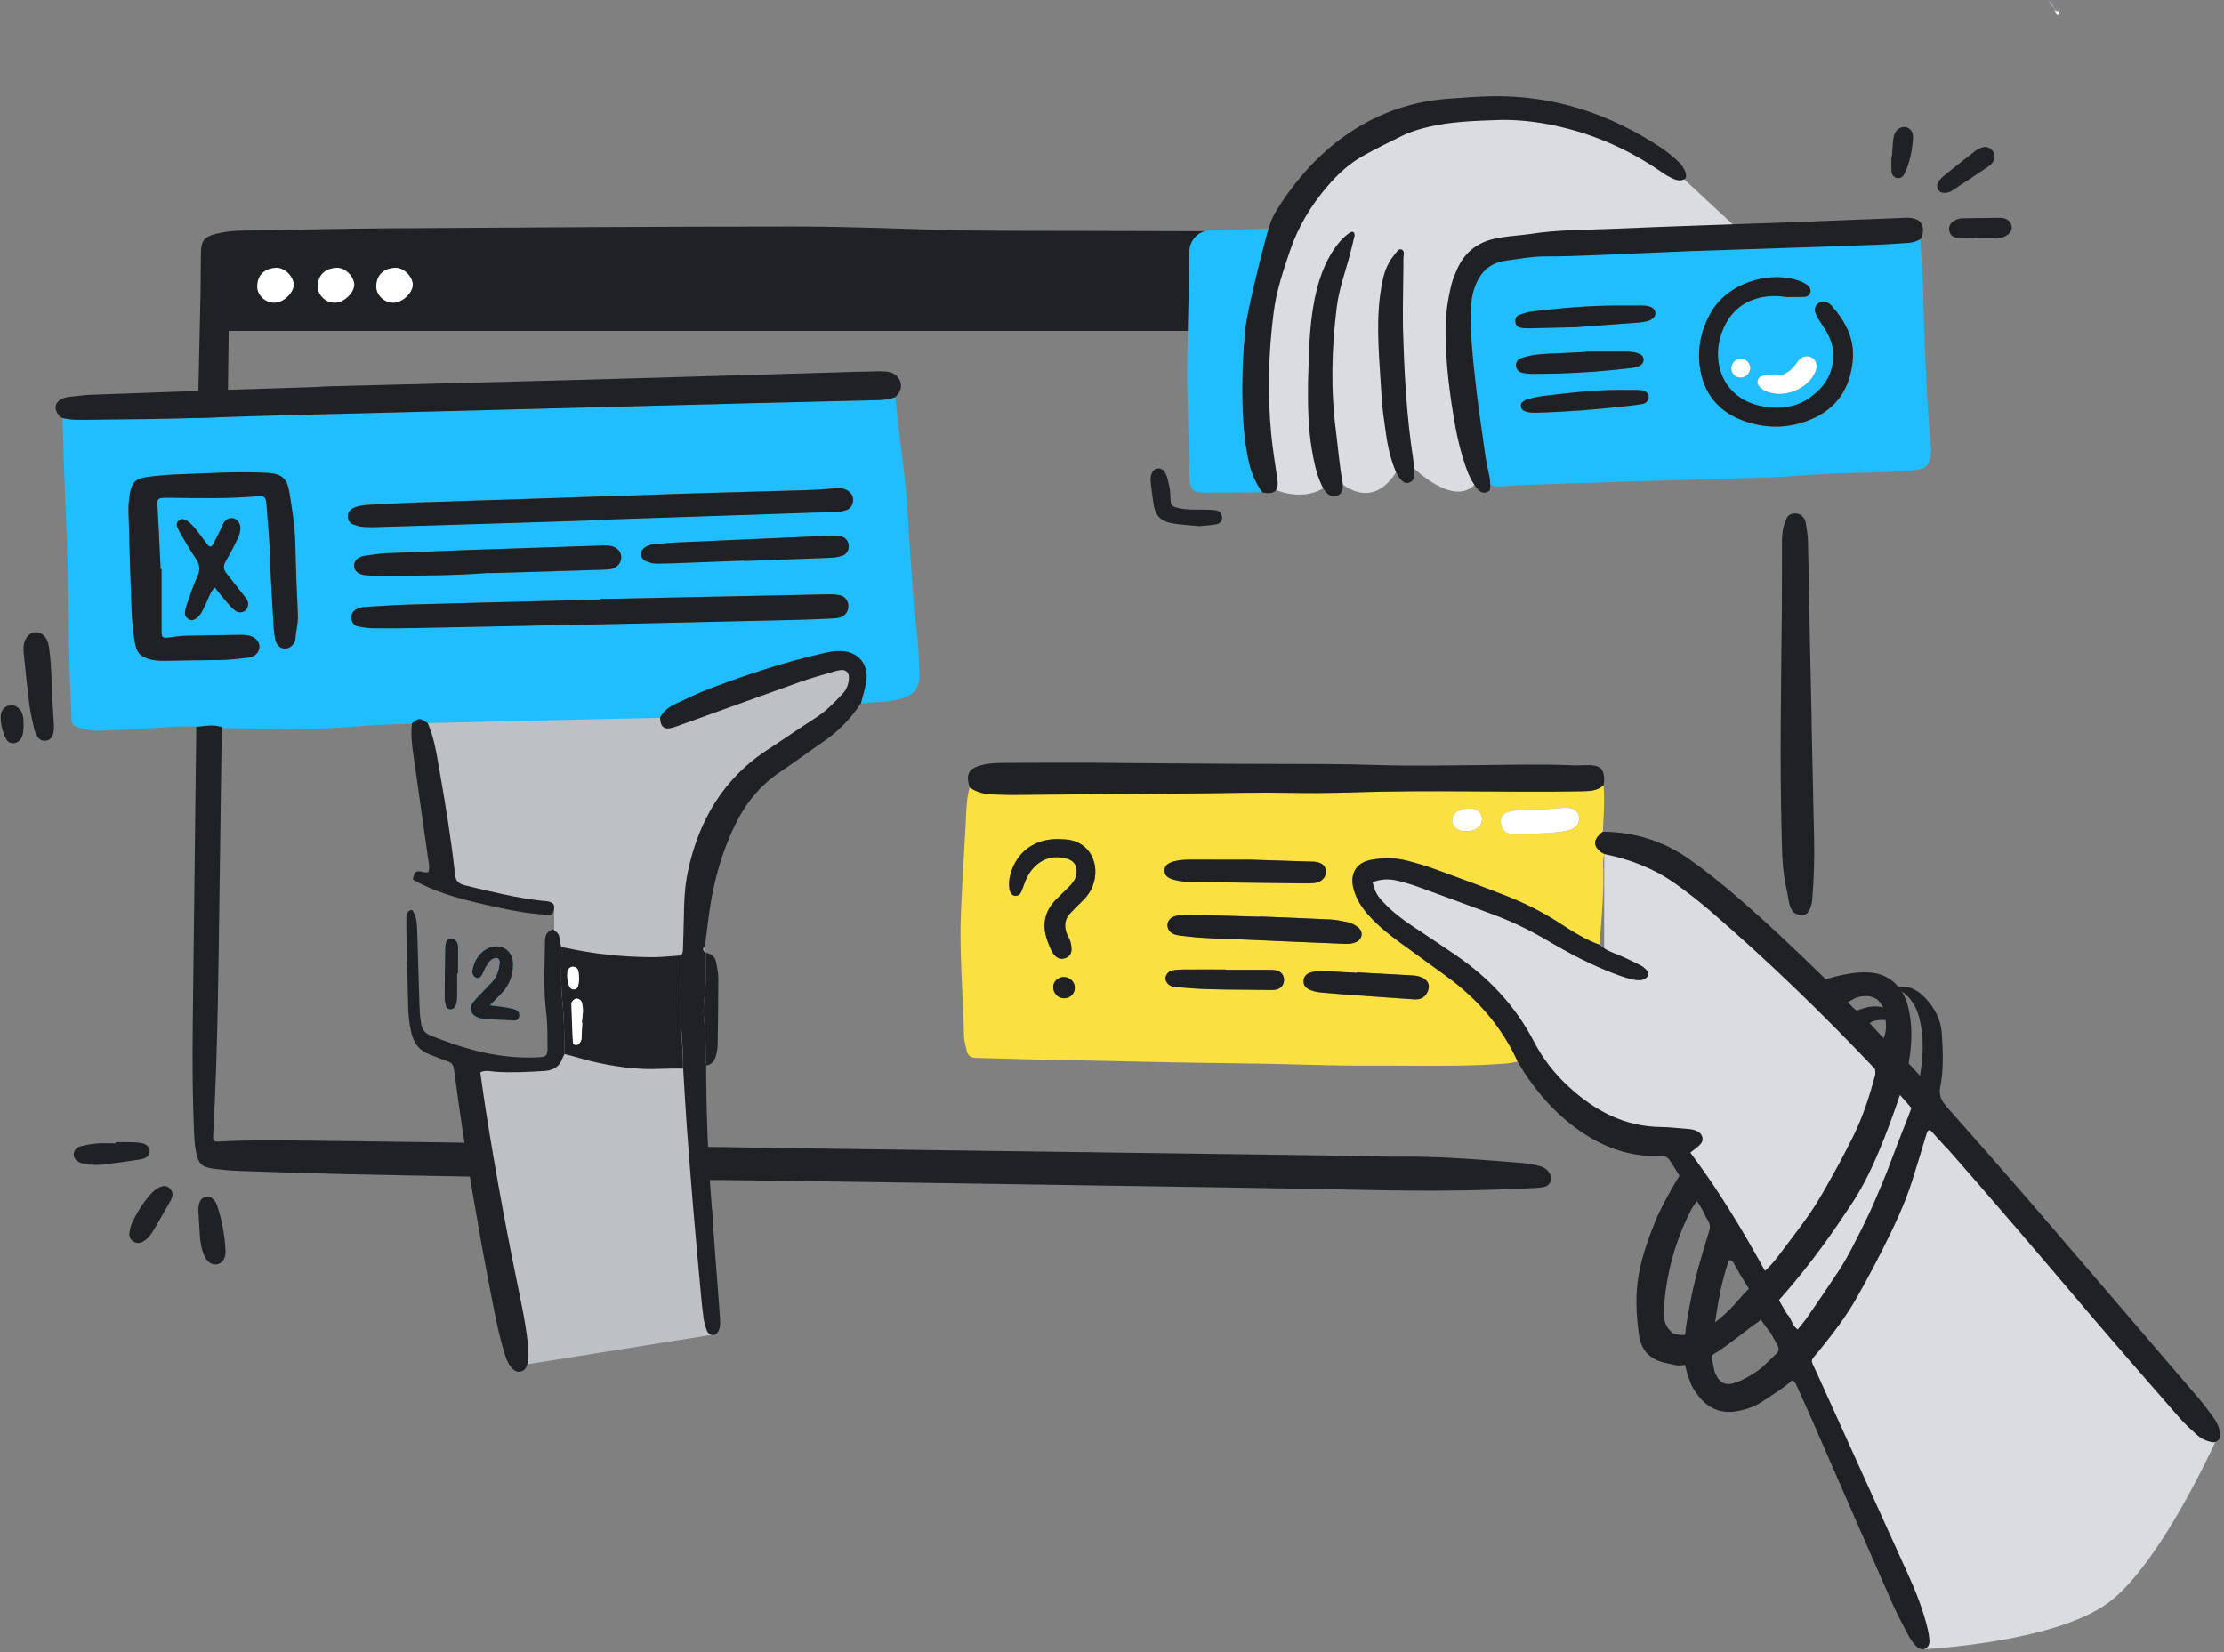 <svg width="424" height="315" viewBox="0 0 424 315" fill="none" xmlns="http://www.w3.org/2000/svg">
<rect x="0" y="0" width="424" height="315" fill="#808080" stroke="none"/>
<g clip-path="url(#clip0_225_78586)">
<path fill-rule="evenodd" clip-rule="evenodd" d="M99.005 260.334L87.66 203.13H105.668V178.886V173.448L84.78 168.408L78.698 137.084L125.838 136.818L159.465 125.529L165.227 127.718L159.465 136.164L136.944 153.993L134.065 168.426L132.297 178.909V203.811L135.539 254.508L99.005 260.334Z" fill="#BDC1C6"/>
<path fill-rule="evenodd" clip-rule="evenodd" d="M366.616 314.434L321.101 218.652L301.089 213.295L289.948 201.027L282.567 188.748L269.604 178.886L259.595 168.426L262.739 166.14L275.597 168.408L289.948 173.448L305.834 180.999V159.965L321.101 166.167L353.301 194.802L398.086 246.744L423.325 272.76C423.325 272.76 412.297 297.952 401.91 305.585C391.522 313.218 366.616 314.434 366.616 314.434Z" fill="#DADCE0"/>
<path fill-rule="evenodd" clip-rule="evenodd" d="M331.879 44.2L315.604 29.088C315.604 29.088 281.604 10.658 257.836 29.088C234.068 47.517 241.812 92.762 241.812 92.762C241.812 92.762 247.748 96.215 252.792 92.762C257.836 89.309 252.792 89.309 252.792 89.309C252.792 89.309 260.179 99.312 266.172 90.044C269.021 85.636 267.783 84.776 267.732 86.407C267.711 87.062 269.604 89.309 269.604 89.309C269.604 89.309 279.216 98.721 282.555 90.044C279.791 81.523 276.883 57.718 276.883 57.718L282.567 47.517L302.141 47.249L331.879 44.2Z" fill="#DADCE0"/>
<rect x="40.5" y="47.248" width="189.594" height="15.84" fill="#202124"/>
<path d="M240.642 47.25C238.212 45.918 245.07 44.298 242.352 44.208C234.702 43.956 189.648 44.1 182.016 43.902C171.936 43.632 161.856 43.182 151.776 43.182C125.946 43.182 100.116 43.362 74.268 43.524C64.818 43.578 55.368 43.83 45.918 43.974C44.298 43.992 42.696 44.19 41.112 44.586C38.97 45.126 38.34 45.918 38.304 48.204C38.268 50.724 38.25 53.244 38.232 55.764C38.214 57.348 37.476 89.604 37.44 91.188L43.434 76.446C43.434 76.392 43.578 64.692 43.578 64.638C43.596 61.038 43.65 53.208 43.704 49.608C43.704 49.356 43.74 49.068 44.514 48.834C44.424 48.834 44.766 48.834 45.108 48.834C68.958 49.302 92.808 49.482 116.658 49.428C147.078 49.356 177.516 49.23 207.936 49.122C208.746 49.122 209.556 49.05 210.366 48.996C211.284 48.924 233.928 51.912 234.666 51.354C235.242 50.886 241.272 47.592 240.642 47.25Z" fill="#202124"/>
<path d="M295.614 224.135C295.29 223.199 294.57 222.587 293.58 222.317C292.536 222.029 291.456 221.831 290.376 221.741C282.78 221.129 275.202 220.463 267.552 220.517C262.494 220.553 257.454 220.355 252.396 220.283C217.836 219.815 183.276 219.347 148.698 218.879C145.332 218.825 141.966 218.771 138.6 218.699C138.006 218.681 135.342 218.681 134.748 218.645C134.838 220.769 133.992 222.947 134.19 225.053C135.36 224.891 139.662 224.981 140.832 224.999C162.918 225.305 185.004 225.629 207.09 225.971C225.108 226.241 243.144 226.511 261.162 226.871C271.458 227.087 281.754 227.051 292.05 226.511C292.842 226.475 293.634 226.439 294.408 226.277C295.416 226.061 295.92 225.053 295.614 224.135Z" fill="#202124"/>
<path d="M91.53 217.942C91.026 217.96 87.858 217.834 87.372 217.834C77.292 217.708 67.23 217.546 57.15 217.438C52.02 217.384 46.89 217.348 41.778 217.636C40.698 217.69 40.59 217.546 40.644 216.376C41.544 200.122 41.652 183.832 41.886 167.56C42.084 154.078 42.246 140.578 42.426 127.096C42.426 126.736 42.462 126.376 42.48 126.016C40.86 125.314 39.186 125.512 37.512 125.728C37.512 126.988 37.548 128.248 37.53 129.508C37.278 151.738 37.008 173.95 36.738 196.18C36.666 202.75 36.72 209.32 36.99 215.89C37.044 217.06 37.116 218.23 37.332 219.382C37.818 221.956 38.466 222.55 41.022 222.856C42.534 223.036 44.064 223.18 45.594 223.234C52.344 223.468 59.094 223.684 65.844 223.846C73.584 224.026 81.324 224.152 89.064 224.296C89.226 224.296 93.186 224.296 93.348 224.314C93.024 222.154 91.62 220.084 91.53 217.942Z" fill="#202124"/>
<path d="M345.366 137.141C345.528 144.665 345.672 152.189 345.852 159.731C345.96 163.691 345.816 167.651 345.492 171.593C345.438 172.313 345.222 172.997 344.862 173.663C344.61 174.113 344.214 174.473 343.512 174.455C342.774 174.419 342.072 174.185 341.73 173.681C341.46 173.267 341.262 172.817 341.154 172.385C340.938 171.485 340.848 170.585 340.632 169.685C339.768 166.067 339.75 162.431 339.66 158.813C339.3 144.863 339.57 130.913 339.696 116.981C339.732 112.373 339.732 107.765 339.732 103.157C339.732 101.789 339.912 100.439 340.47 99.143C340.578 98.891 340.668 98.639 340.848 98.423C341.478 97.703 342.846 97.685 343.566 98.369C343.962 98.747 344.196 99.179 344.25 99.629C344.412 100.727 344.646 101.825 344.682 102.923C344.826 109.151 344.916 115.379 345.042 121.607C345.15 126.791 345.276 131.993 345.384 137.177C345.384 137.141 345.366 137.141 345.366 137.141Z" fill="#202124"/>
<path d="M22.032 217.762C23.112 217.762 24.192 217.744 25.272 217.762C25.902 217.78 26.532 217.834 27.144 217.96C27.954 218.122 28.458 218.716 28.53 219.4C28.584 220.084 28.152 220.66 27.27 220.912C26.838 221.038 26.388 221.11 25.956 221.164C23.904 221.452 21.87 221.758 19.818 222.01C18.936 222.118 18.018 222.1 17.136 222.046C16.524 222.01 15.894 221.848 15.3 221.65C14.544 221.398 13.986 220.678 14.04 220.066C14.13 219.256 14.652 218.716 15.372 218.536C16.416 218.266 17.478 218.068 18.558 217.996C19.71 217.906 20.898 217.978 22.068 217.978C22.032 217.924 22.032 217.834 22.032 217.762Z" fill="#202124"/>
<path d="M37.944 232.901C37.908 231.749 37.692 230.687 37.926 229.625C38.124 228.779 38.592 228.257 39.294 228.167C40.122 228.059 40.644 228.491 41.058 229.139C41.202 229.355 41.31 229.607 41.4 229.859C42.336 232.667 42.858 235.565 43.002 238.517C43.02 238.949 42.948 239.417 42.786 239.831C42.282 241.163 40.752 241.469 39.726 240.515C39.114 239.939 38.844 239.201 38.592 238.427C38.034 236.573 38.088 234.701 37.944 232.901Z" fill="#202124"/>
<path d="M32.904 227.878C32.832 228.058 32.742 228.508 32.526 228.886C31.482 230.758 30.402 232.612 29.322 234.466C28.818 235.33 28.242 236.122 27.378 236.644C26.712 237.04 25.974 237.094 25.344 236.626C24.822 236.248 24.57 235.618 24.678 234.952C24.786 234.34 24.912 233.71 25.164 233.152C26.082 231.208 27.216 229.372 28.638 227.752C29.304 226.996 30.06 226.384 31.05 226.132C31.95 225.934 32.922 226.726 32.904 227.878Z" fill="#202124"/>
<path fill-rule="evenodd" clip-rule="evenodd" d="M305.658 157.178V157.178C305.633 157.639 305.609 158.099 305.586 158.56C305.523 158.611 305.457 158.663 305.389 158.715L305.389 158.715C305.245 158.826 305.097 158.941 304.974 159.064C303.822 160.252 303.804 161.17 304.956 162.25C305.118 162.4 305.324 162.513 305.531 162.626C305.647 162.69 305.764 162.754 305.874 162.826C305.589 163.622 305.617 164.444 305.644 165.248C305.65 165.408 305.655 165.566 305.658 165.724C305.767 169.891 305.43 174.031 305.092 178.18L305.091 178.188C305.04 178.821 304.988 179.454 304.938 180.088C302.22 179.098 299.808 177.568 297.396 176.002C294.138 173.896 290.7 172.15 287.1 170.746C282.582 168.982 278.046 167.308 273.492 165.652C271.8 165.04 270.072 164.536 268.344 164.086C266.058 163.492 263.7 163.474 261.396 163.906C258.588 164.428 257.346 166.498 258.012 169.27C258.516 171.34 259.65 173.05 261.054 174.598C262.872 176.614 264.996 178.27 267.174 179.854C268.594 180.878 270.009 181.906 271.424 182.935L271.425 182.936L271.426 182.937L271.427 182.937L271.428 182.938L271.429 182.939L271.43 182.94L271.431 182.94C272.849 183.971 274.266 185.001 275.688 186.028C281.61 190.348 286.326 195.658 289.35 202.39C289.14 202.427 288.929 202.47 288.718 202.513C288.227 202.612 287.736 202.712 287.244 202.75C280.897 203.242 274.534 203.206 268.17 203.17L267.012 203.164C265.605 203.157 264.198 203.16 262.79 203.163H262.79C260.327 203.168 257.865 203.173 255.402 203.128C252.845 203.087 250.287 203.019 247.733 202.951L247.733 202.951L247.731 202.951C245.702 202.897 243.674 202.843 241.65 202.804C239.011 202.756 236.372 202.722 233.732 202.688L233.73 202.688C230.43 202.646 227.13 202.604 223.83 202.534C217.553 202.414 211.283 202.279 205.011 202.143C201.841 202.075 198.671 202.006 195.498 201.94C194.142 201.909 192.787 201.868 191.432 201.827C189.64 201.772 187.85 201.718 186.066 201.688C185.112 201.67 184.518 201.256 184.302 200.374C184.261 200.19 184.216 200.005 184.172 199.819L184.172 199.819C183.985 199.039 183.795 198.242 183.78 197.458C183.727 194.65 183.595 191.848 183.462 189.047C183.233 184.215 183.004 179.386 183.186 174.544C183.361 169.711 183.648 164.879 183.936 160.035L183.936 160.034L183.936 160.033L183.936 160.033L183.936 160.033L183.936 160.033L183.936 160.033L183.936 160.033C183.974 159.392 184.012 158.751 184.05 158.11C184.087 157.497 184.112 156.883 184.137 156.268C184.221 154.191 184.305 152.109 184.86 150.082C186.246 151 187.794 151.414 189.45 151.414C189.99 151.414 190.53 151.436 191.07 151.459C191.61 151.481 192.15 151.504 192.69 151.504C201.116 151.443 209.541 151.367 217.961 151.291C222.133 151.253 226.304 151.215 230.472 151.18C231.99 151.168 233.508 151.144 235.025 151.12C238.278 151.068 241.53 151.016 244.782 151.09C249.102 151.18 253.404 151.18 257.724 151.018C266.096 150.719 274.474 150.774 282.855 150.828C289.141 150.869 295.429 150.91 301.716 150.802C303.21 150.82 304.578 150.748 305.712 149.686C305.925 152.192 305.791 154.686 305.658 157.178ZM240.12 174.724V174.76L239.764 174.748C235.834 174.626 231.92 174.504 227.988 174.4C226.728 174.364 225.468 174.328 224.226 174.598C223.29 174.814 222.696 175.408 222.606 176.164C222.498 177.046 223.038 177.856 224.064 178.162C224.58 178.311 225.117 178.368 225.658 178.426L225.658 178.426C225.835 178.445 226.011 178.463 226.188 178.486C229.009 178.826 231.839 178.919 234.665 179.012H234.666L234.666 179.012L234.666 179.012C235.879 179.052 237.091 179.092 238.302 179.152C242.236 179.343 246.178 179.502 250.117 179.662L250.118 179.662L250.118 179.662L250.118 179.662L250.119 179.662L250.119 179.662L250.12 179.662L250.12 179.662C252.11 179.742 254.099 179.823 256.086 179.908C256.536 179.926 256.986 179.926 257.436 179.89C257.796 179.854 258.138 179.764 258.48 179.62C259.74 179.116 259.974 177.64 258.966 176.812C258.336 176.29 257.598 175.93 256.806 175.768C255.744 175.552 254.682 175.336 253.62 175.282C250.276 175.122 246.941 174.991 243.617 174.861C242.45 174.816 241.285 174.77 240.12 174.724ZM192.6 166.768C193.788 162.448 197.208 159.892 201.852 159.964C201.919 159.968 201.993 159.973 202.073 159.978L202.073 159.978L202.073 159.978C202.294 159.992 202.555 160.009 202.806 160.036C207.81 160.198 209.862 164.842 208.314 168.91C207.9 170.008 207.198 170.944 206.352 171.772C205.735 172.36 205.14 172.972 204.541 173.588L204.541 173.588L204.541 173.588L204.54 173.589C204.389 173.745 204.237 173.901 204.084 174.058C202.968 175.21 202.824 176.578 203.382 178.036C203.466 178.248 203.571 178.454 203.677 178.659L203.677 178.659C203.821 178.94 203.965 179.22 204.048 179.512C204.192 180.016 204.282 180.574 204.264 181.096C204.228 181.888 203.796 182.446 203.04 182.698C202.284 182.932 201.618 182.734 201.078 182.158C200.552 181.601 200.277 180.906 200.001 180.21C199.947 180.073 199.892 179.936 199.836 179.8C198.558 176.668 198.954 173.824 201.42 171.394C201.834 170.98 202.253 170.575 202.671 170.17C203.09 169.765 203.508 169.36 203.922 168.946C204.624 168.226 205.164 167.416 205.236 166.372C205.344 165.022 204.732 164.122 203.454 163.744C200.718 162.934 198.252 163.762 196.542 166.048C195.756 167.09 195.327 168.295 194.9 169.493L194.832 169.684C194.616 170.278 194.274 170.854 193.5 170.8C192.978 170.764 192.51 170.188 192.42 169.432C192.312 168.532 192.348 167.65 192.6 166.768ZM238.518 163.906H226.908C225.828 163.906 224.748 163.942 223.704 164.266C222.516 164.626 221.994 165.166 222.012 166.048C222.048 166.894 222.57 167.398 223.812 167.74C225.036 168.082 226.296 168.154 227.556 168.172C234.648 168.262 241.758 168.352 248.85 168.424C249.48 168.424 250.11 168.424 250.74 168.334C251.964 168.154 252.774 167.254 252.792 166.21C252.792 165.13 252 164.428 250.632 164.302C250.272 164.266 249.912 164.266 249.552 164.266C246.923 164.168 244.303 164.087 241.854 164.011C240.698 163.975 239.58 163.94 238.518 163.906ZM258.696 185.488V185.38C262.116 185.56 265.518 185.74 268.938 185.956C269.658 185.992 270.378 186.028 271.044 186.352C271.962 186.802 272.448 187.414 272.394 188.17C272.322 189.322 271.53 190.312 270.504 190.492C270.144 190.546 269.784 190.546 269.424 190.528C264.852 190.222 260.28 189.898 255.708 189.556C255.078 189.511 254.453 189.452 253.827 189.394C253.202 189.335 252.576 189.277 251.946 189.232C251.046 189.16 250.164 188.98 249.372 188.53C248.778 188.206 248.472 187.666 248.526 186.964C248.58 186.262 248.958 185.776 249.588 185.524C250.524 185.128 251.514 185.092 252.504 185.146C253.539 185.2 254.57 185.258 255.601 185.317C256.631 185.375 257.661 185.434 258.696 185.488ZM233.676 184.894V184.822C232.783 184.822 231.889 184.82 230.995 184.818H230.995H230.994H230.994C229.204 184.814 227.412 184.81 225.612 184.822C224.892 184.822 224.172 184.876 223.47 185.002C222.75 185.146 222.174 185.902 222.174 186.514C222.174 187.126 222.75 187.864 223.488 188.044C224.01 188.17 224.55 188.206 225.09 188.242H225.09C229.107 188.621 233.124 188.645 237.141 188.669H237.141C238.848 188.68 240.555 188.69 242.262 188.728C242.622 188.728 242.982 188.71 243.324 188.638C244.152 188.458 244.728 187.774 244.782 186.946C244.854 186.01 244.26 185.164 243.324 184.984C242.78 184.872 242.222 184.873 241.662 184.875C241.592 184.875 241.522 184.876 241.452 184.876C240.156 184.876 238.86 184.88 237.564 184.885C236.268 184.889 234.972 184.894 233.676 184.894ZM293.372 154.302C293.723 154.307 294.075 154.312 294.426 154.312C294.949 154.274 295.475 154.226 296.003 154.179C296.729 154.113 297.459 154.047 298.188 154.006C298.728 153.97 299.286 153.988 299.772 154.168C301.248 154.708 301.554 156.67 300.33 157.66C299.682 158.182 298.908 158.362 298.098 158.488C295.352 158.92 292.592 158.955 289.83 158.99L289.83 158.99C289.37 158.996 288.91 159.002 288.45 159.01C287.46 159.028 286.722 158.596 286.344 157.642C285.786 156.238 286.29 155.086 287.748 154.744C288.792 154.492 289.872 154.402 290.934 154.33C291.74 154.279 292.555 154.291 293.372 154.302ZM280.278 154.15C279.306 154.15 278.532 154.276 277.83 154.744C277.038 155.284 276.678 156.256 277.002 157.066C277.416 158.146 278.478 158.596 280.17 158.434C281.448 158.308 282.33 157.624 282.528 156.616C282.744 155.5 282.042 154.438 280.944 154.222C280.656 154.15 280.386 154.15 280.278 154.15ZM200.79 188.115C200.826 187.125 201.672 186.297 202.734 186.261C203.868 186.225 204.858 187.107 204.912 188.205C204.966 189.339 204.12 190.275 202.968 190.329C201.744 190.383 200.754 189.375 200.79 188.115Z" fill="#FAE041"/>
<path d="M361.224 188.297C363.564 187.703 365.436 188.531 367.02 190.241C368.802 192.131 370.008 194.309 370.188 196.919C370.422 200.339 370.584 203.777 369.918 207.143C369.594 208.781 370.062 209.807 371.106 210.977C376.542 217.097 381.96 223.253 387.306 229.445C398.052 241.919 408.762 254.429 419.472 266.939C420.408 268.037 421.236 269.207 422.082 270.377C422.73 271.259 423.126 272.267 423.306 273.347C423.468 274.301 422.586 275.147 421.65 274.949C420.57 274.715 419.598 274.247 418.788 273.509C417.654 272.483 416.52 271.457 415.512 270.305C409.662 263.591 403.794 256.877 398.016 250.091C388.746 239.183 379.494 228.275 370.008 217.565C369.414 216.899 368.784 216.251 368.172 215.603C367.92 215.333 367.506 215.495 367.38 215.873C366.462 218.879 365.58 221.903 364.626 224.891C363.132 229.625 360.99 234.089 358.758 238.499C357.246 241.469 355.68 244.403 354.042 247.301C352.008 250.919 349.488 254.195 346.878 257.417C344.988 259.739 345.114 258.947 346.302 261.593C352.116 274.445 357.948 287.297 363.762 300.149C365.292 303.515 366.642 306.935 367.506 310.535C367.668 311.237 367.794 311.939 367.848 312.659C367.902 313.307 367.704 313.919 367.11 314.297C366.66 314.603 365.796 314.387 365.184 313.703C364.644 313.109 364.176 312.425 363.798 311.723C362.754 309.743 361.692 307.745 360.774 305.693C355.554 293.849 350.388 281.987 345.204 270.125C344.34 268.145 343.422 266.201 342.54 264.221C342.36 263.807 342.198 263.375 341.658 263.159C339.948 264.707 337.932 265.895 335.988 267.191C334.458 268.217 332.766 268.775 330.984 269.063C328.284 269.495 326.016 268.667 324.198 266.615C323.19 265.445 322.362 264.167 321.948 262.655C318.996 254.249 324.648 256.715 325.458 256.589C326.304 256.445 326.07 258.209 326.916 261.593C327.114 261.989 327.294 262.403 327.528 262.763C328.212 263.753 329.184 264.059 330.336 263.753C330.93 263.591 331.524 263.393 332.082 263.105C333.756 262.277 335.358 261.305 336.69 259.973C339.75 256.895 339.714 258.119 337.59 254.141C331.074 246.077 336.942 246.905 337.968 245.933C338.094 245.807 340.722 250.811 340.848 250.685C341.586 251.459 341.622 252.701 342.72 253.457C343.386 252.629 344.07 251.837 344.664 250.973C346.644 248.093 348.624 245.213 350.55 242.279C351.486 240.857 352.314 239.363 353.106 237.851C354.276 235.637 355.392 233.387 356.454 231.119C357.516 228.851 359.658 223.613 359.784 223.289C360.828 220.535 361.854 217.763 362.952 215.009C363.888 212.687 364.824 210.347 365.418 207.917C366.444 203.795 366.966 199.637 366.192 195.407C365.67 192.275 364.338 189.647 361.224 188.297Z" fill="#202124"/>
<path d="M289.35 202.425C286.308 195.711 281.61 190.383 275.688 186.063C272.862 183.993 270.018 181.941 267.174 179.889C264.978 178.305 262.872 176.631 261.054 174.633C259.65 173.085 258.516 171.375 258.012 169.305C257.346 166.515 258.588 164.463 261.396 163.941C263.718 163.509 266.058 163.509 268.344 164.121C270.072 164.571 271.8 165.075 273.492 165.687C278.046 167.343 282.6 169.017 287.1 170.781C290.7 172.185 294.156 173.913 297.396 176.037C299.808 177.603 302.22 179.133 304.938 180.123C306.45 181.473 308.43 181.887 310.176 182.769C311.13 183.255 312.138 183.651 313.056 184.209C314.046 184.803 314.478 185.685 314.136 186.135C313.578 186.873 312.768 186.945 311.94 186.855C311.31 186.783 310.698 186.621 310.104 186.441C309.42 186.243 308.736 185.991 308.07 185.739C303.408 184.029 299.052 181.689 294.804 179.187C291.618 177.315 288.306 175.713 284.85 174.417C280.062 172.617 275.256 170.853 270.432 169.107C269.082 168.621 267.696 168.207 266.31 167.883C264.636 167.487 263.232 167.631 261.666 168.171C262.206 170.133 262.494 170.691 263.808 172.077C265.482 173.859 267.426 175.317 269.442 176.667C272.142 178.449 274.842 180.249 277.506 182.067C283.77 186.351 288.864 191.697 292.392 198.483C294.102 201.777 296.352 204.693 299.106 207.213C304.092 211.785 309.762 214.809 316.746 214.863C318.366 214.881 319.968 215.097 321.588 215.205C322.308 215.259 323.028 215.349 323.676 215.709C324.666 216.249 324.918 217.401 324.144 218.193C323.586 218.769 322.92 219.201 322.254 219.741C323.388 221.307 324.522 222.819 325.584 224.367C329.616 230.217 333.234 236.337 336.636 242.565C337.104 243.429 337.644 244.257 338.148 245.085C337.356 246.003 336.564 246.921 335.772 247.839C335.466 248.199 335.646 248.775 335.196 248.739C333.864 246.309 331.956 243.429 330.624 240.999C330.408 240.603 330.228 240.207 329.616 240.297C327.87 245.103 327.276 250.179 326.52 255.219C326.502 255.363 326.484 255.885 326.412 256.083C324.738 256.731 323.028 257.217 321.228 256.623C321.12 253.923 321.696 251.295 322.182 248.649C322.992 244.149 324.288 239.739 325.638 235.401C326.07 234.033 326.25 233.547 325.278 232.125C324.45 230.217 323.298 228.525 321.966 226.941C320.76 225.051 319.554 223.161 318.366 221.253C317.934 220.551 317.34 220.389 316.548 220.407C309.51 220.641 303.606 217.869 298.368 213.423C295.326 210.849 292.806 207.807 290.61 204.495C290.214 203.793 289.782 203.109 289.35 202.425Z" fill="#202124"/>
<path d="M333.594 245.5C334.386 244.582 335.178 243.664 335.97 242.746C337.068 241.81 338.04 240.766 338.904 239.614C340.722 237.166 342.612 234.772 344.376 232.288C345.528 230.686 346.572 229.012 347.562 227.302C349.578 223.81 351.504 220.282 353.304 216.646C355.14 212.92 356.4 209.014 357.48 205.036C357.588 204.622 357.48 204.154 357.462 203.704C357.642 203.416 357.93 203.164 358.002 202.858C358.416 201.166 358.794 199.474 359.172 197.782C359.928 195.928 359.424 194.092 359.082 192.256C359.046 192.04 358.254 190.726 357.75 190.456C356.562 189.826 355.824 189.736 354.078 190.132C352.53 190.798 351.432 191.806 350.694 191.302C349.974 190.798 350.442 189.142 349.848 188.476C349.308 187.882 348.102 187.468 347.598 186.838C349.938 186.118 355.392 184.498 358.992 185.974C362.106 187.324 363.456 189.952 364.032 193.102C364.806 197.332 364.266 201.49 363.258 205.612C357.3 224.098 353.7 228.418 351.666 231.514C347.742 237.454 343.44 243.106 338.688 248.38C337.554 249.478 336.276 250.468 335.43 251.836C334.926 252.196 334.422 252.538 333.918 252.898C330.966 255.166 328.104 257.56 324.756 259.27C323.1 259.612 321.84 260.332 319.788 260.332C318.996 260.152 318.204 259.99 317.412 259.81C314.532 259.18 312.858 257.398 312.462 254.482C311.94 250.648 311.724 246.814 312.426 242.962C313.056 239.488 314.226 236.194 315.522 232.954C316.692 230.056 319.194 225.664 320.886 223C322.218 224.584 323.424 226.06 324.252 227.968C324.072 228.166 322.686 230.146 322.56 230.362C319.356 236.518 317.556 243.052 317.196 249.982C317.106 251.674 317.574 253.186 319.032 254.23C320.85 254.842 322.542 254.356 324.216 253.69C324.342 253.546 325.098 253.33 325.296 253.204C328.032 251.584 330.21 249.334 332.226 246.922C332.442 246.724 333.288 245.842 333.594 245.5Z" fill="#202124"/>
<path d="M305.712 149.686C304.578 150.748 303.192 150.82 301.716 150.856C287.046 151.108 272.376 150.568 257.724 151.072C253.404 151.216 249.102 151.216 244.782 151.144C240.012 151.054 235.242 151.198 230.472 151.234C217.872 151.342 205.272 151.45 192.69 151.558C191.61 151.558 190.53 151.486 189.45 151.468C187.794 151.468 186.246 151.054 184.86 150.136C184.086 147.652 184.626 146.572 186.966 145.906C188.73 145.402 190.53 145.456 192.33 145.438C197.82 145.402 203.31 145.402 208.8 145.42C220.41 145.492 232.02 145.636 243.612 145.636C249.822 145.636 256.014 145.636 262.224 145.834C268.704 146.05 275.184 145.924 281.664 145.87C287.694 145.816 293.724 145.618 299.754 145.906C300.834 145.96 301.914 145.852 302.994 145.87C305.226 145.924 305.946 146.788 305.82 149.128C305.802 149.326 305.748 149.506 305.712 149.686Z" fill="#202124"/>
<path d="M350.568 188.927C351.054 189.557 351.522 190.205 352.062 190.799C352.656 191.465 353.25 192.149 353.97 192.671C354.132 192.743 357.426 190.871 360.144 192.617C360.666 192.887 361.368 193.967 361.314 194.597C359.838 194.597 357.84 194.057 356.454 195.065C358.146 196.865 359.604 198.647 361.404 200.123C382.482 222.083 371.394 216.971 370.98 218.645C370.908 218.951 359.874 205.757 359.676 206.045C358.992 205.343 358.29 204.659 357.606 203.939C347.616 193.391 337.194 183.275 326.178 173.771C323.928 171.845 321.606 170.009 319.176 168.317C315.144 165.491 310.662 163.817 305.874 162.827C305.568 162.647 305.226 162.503 304.956 162.251C303.804 161.171 303.822 160.253 304.974 159.065C305.154 158.885 305.388 158.723 305.586 158.561C311.67 158.633 317.214 160.343 322.182 163.889C324.882 165.815 327.492 167.867 330.012 170.009C336.438 175.463 342.54 181.277 348.552 187.163C349.2 187.793 349.74 188.531 350.568 188.927Z" fill="#202124"/>
<path d="M240.12 174.724C244.62 174.904 249.102 175.066 253.602 175.3C254.664 175.354 255.744 175.57 256.788 175.786C257.58 175.948 258.318 176.308 258.948 176.83C259.974 177.676 259.722 179.152 258.462 179.638C258.138 179.764 257.778 179.872 257.418 179.908C256.968 179.962 256.518 179.944 256.068 179.926C250.146 179.674 244.206 179.458 238.284 179.17C234.252 178.972 230.184 178.99 226.17 178.504C225.468 178.414 224.73 178.378 224.046 178.18C223.02 177.874 222.48 177.064 222.588 176.182C222.678 175.408 223.272 174.832 224.208 174.616C225.45 174.328 226.71 174.382 227.97 174.418C232.02 174.526 236.052 174.652 240.102 174.778C240.12 174.76 240.12 174.742 240.12 174.724Z" fill="#202124"/>
<path d="M201.852 159.963C202.104 159.981 202.464 159.999 202.824 160.017C207.81 160.161 209.88 164.805 208.332 168.891C207.918 169.989 207.216 170.925 206.37 171.753C205.596 172.509 204.84 173.265 204.102 174.039C202.968 175.209 202.842 176.559 203.4 178.017C203.598 178.521 203.904 178.971 204.066 179.493C204.21 179.997 204.3 180.555 204.282 181.077C204.264 181.869 203.814 182.427 203.058 182.679C202.302 182.931 201.636 182.715 201.096 182.139C200.466 181.473 200.178 180.591 199.854 179.781C198.576 176.649 198.972 173.823 201.438 171.375C202.266 170.565 203.13 169.755 203.94 168.927C204.642 168.207 205.182 167.397 205.254 166.353C205.344 165.003 204.75 164.103 203.472 163.725C200.736 162.915 198.288 163.761 196.56 166.029C195.732 167.127 195.318 168.405 194.85 169.665C194.634 170.259 194.292 170.835 193.518 170.781C192.978 170.745 192.528 170.169 192.438 169.413C192.33 168.513 192.384 167.631 192.618 166.749C193.788 162.429 197.208 159.873 201.852 159.963Z" fill="#202124"/>
<path d="M238.518 163.907C241.83 164.015 245.682 164.123 249.552 164.249C249.912 164.267 250.272 164.267 250.632 164.285C252 164.411 252.792 165.113 252.792 166.193C252.792 167.255 251.964 168.137 250.74 168.317C250.128 168.407 249.48 168.407 248.85 168.407C241.758 168.335 234.648 168.245 227.556 168.155C226.296 168.137 225.036 168.065 223.812 167.723C222.57 167.381 222.048 166.877 222.012 166.031C221.976 165.149 222.516 164.609 223.704 164.249C224.748 163.943 225.828 163.907 226.908 163.889C230.598 163.889 234.27 163.907 238.518 163.907Z" fill="#202124"/>
<path d="M258.696 185.38C262.116 185.56 265.518 185.758 268.938 185.938C269.658 185.974 270.36 186.028 271.044 186.334C271.962 186.766 272.448 187.378 272.394 188.152C272.322 189.286 271.512 190.294 270.504 190.474C270.162 190.528 269.784 190.546 269.424 190.51C264.852 190.186 260.28 189.862 255.708 189.538C254.448 189.448 253.206 189.322 251.946 189.214C251.046 189.142 250.164 188.962 249.372 188.512C248.778 188.17 248.472 187.648 248.526 186.946C248.58 186.262 248.958 185.758 249.588 185.506C250.524 185.128 251.514 185.092 252.504 185.128C254.574 185.236 256.626 185.344 258.696 185.47C258.696 185.434 258.696 185.398 258.696 185.38Z" fill="#202124"/>
<path d="M233.676 184.894C236.268 184.894 238.878 184.894 241.47 184.894C242.1 184.894 242.73 184.894 243.342 185.002C244.278 185.182 244.854 186.028 244.8 186.964C244.746 187.792 244.17 188.476 243.342 188.656C243 188.728 242.622 188.746 242.28 188.746C236.556 188.62 230.814 188.8 225.108 188.26C224.568 188.206 224.028 188.188 223.506 188.062C222.768 187.882 222.21 187.162 222.192 186.532C222.192 185.902 222.768 185.146 223.488 185.02C224.19 184.894 224.91 184.84 225.63 184.84C228.312 184.822 230.994 184.84 233.694 184.84C233.676 184.84 233.676 184.858 233.676 184.894Z" fill="#202124"/>
<path d="M294.426 154.312C295.668 154.204 296.91 154.078 298.17 154.006C298.692 153.988 299.268 154.006 299.754 154.168C301.248 154.69 301.536 156.67 300.312 157.66C299.664 158.182 298.872 158.362 298.08 158.488C294.876 158.992 291.654 158.938 288.432 159.01C287.442 159.028 286.704 158.596 286.326 157.642C285.768 156.238 286.29 155.086 287.73 154.744C288.774 154.492 289.854 154.384 290.916 154.33C292.086 154.258 293.256 154.312 294.426 154.312Z" fill="white"/>
<path d="M280.278 154.15C280.404 154.168 280.674 154.15 280.926 154.204C282.042 154.42 282.744 155.482 282.51 156.598C282.312 157.606 281.43 158.29 280.152 158.416C278.46 158.596 277.398 158.128 276.984 157.048C276.678 156.238 277.038 155.248 277.812 154.726C278.532 154.276 279.306 154.15 280.278 154.15Z" fill="white"/>
<path d="M202.734 186.263C203.868 186.227 204.858 187.109 204.912 188.189C204.966 189.341 204.12 190.259 202.968 190.313C201.744 190.367 200.754 189.377 200.79 188.099C200.826 187.127 201.69 186.299 202.734 186.263Z" fill="#202124"/>
<path fill-rule="evenodd" clip-rule="evenodd" d="M363.942 43.361C365.058 43.415 366.012 44.261 366.084 45.359V45.377C366.136 46.17 366.191 46.963 366.247 47.756L366.247 47.757C366.441 50.546 366.636 53.338 366.678 56.141C366.768 62.693 367.074 69.245 367.416 75.797C367.516 77.784 367.677 79.771 367.838 81.764L367.838 81.765C367.909 82.642 367.98 83.521 368.046 84.401C368.058 84.583 368.081 84.764 368.103 84.945C368.147 85.302 368.19 85.657 368.154 86.003C367.902 88.901 367.272 89.477 364.338 89.693C361.89 89.873 359.442 90.017 356.994 90.071C352.296 90.161 347.58 90.305 342.882 90.701C338.929 91.022 334.976 91.114 331.023 91.207H331.023C329.648 91.239 328.273 91.271 326.898 91.313C315.488 91.65 304.096 92.021 292.686 92.393L292.14 92.411C289.98 92.483 287.838 92.591 285.678 92.753C284.652 92.825 283.95 92.429 283.446 91.601C283.608 90.575 283.518 89.567 283.284 88.541C282.978 87.281 282.726 86.021 282.564 84.743C282.386 83.436 282.201 82.129 282.016 80.822L282.016 80.822L282.016 80.822L282.016 80.821C281.493 77.124 280.97 73.423 280.584 69.713C280.552 69.388 280.518 69.064 280.485 68.739C280.118 65.134 279.747 61.502 279.846 57.869L279.853 57.642C279.886 56.456 279.919 55.259 280.206 54.125C281.052 50.759 284.112 47.213 287.928 46.727C290.178 46.403 351.432 42.695 363.942 43.361ZM340.56 56.627C340.95 56.627 341.34 56.629 341.73 56.631H341.73C342.51 56.635 343.29 56.639 344.07 56.627C344.556 56.609 344.97 56.339 345.132 55.907C345.33 55.349 345.132 54.863 344.682 54.467C344.052 53.909 343.296 53.639 342.522 53.405C336.87 51.695 329.256 54.107 326.124 59.759C324.414 62.855 323.676 66.005 324.054 69.587C324.666 75.365 328.158 79.001 333.36 80.567C337.374 81.791 341.37 81.611 345.24 80.009C350.316 77.885 352.854 73.889 353.268 68.507C353.574 64.457 351.738 61.199 349.182 58.265C348.804 57.833 348.318 57.617 347.778 57.563C346.734 57.437 345.816 58.427 346.068 59.435C346.194 59.939 346.464 60.443 346.734 60.893C346.95 61.25 347.182 61.596 347.412 61.941C347.682 62.343 347.95 62.744 348.192 63.161C348.966 64.493 349.506 65.915 349.542 67.499C349.614 71.279 347.796 74.015 344.772 76.049C342.414 77.615 339.75 77.975 337.014 77.651C329.04 76.715 326.376 69.929 328.032 64.241C329.058 60.713 331.236 58.013 334.98 56.933C336.798 56.357 338.67 56.339 340.56 56.627ZM312.516 61.487C308.214 61.811 303.912 62.135 300.438 62.387L298.726 62.431C295.989 62.501 293.741 62.558 291.492 62.603C290.952 62.603 290.412 62.567 289.89 62.477C289.314 62.369 288.972 61.937 288.9 61.361C288.828 60.785 289.08 60.245 289.62 60.047C290.466 59.741 291.33 59.471 292.212 59.363C297.756 58.715 303.318 58.229 308.898 58.247H312.408C312.498 58.247 312.588 58.246 312.678 58.246C313.038 58.243 313.398 58.24 313.758 58.283C314.82 58.391 315.486 58.877 315.594 59.579C315.684 60.281 315.144 60.911 314.1 61.217C313.596 61.361 313.056 61.451 312.516 61.487ZM302.346 67.031V67.103C301.357 67.148 300.372 67.198 299.388 67.247L299.387 67.247L299.385 67.247L299.385 67.247C298.4 67.297 297.414 67.346 296.424 67.391L296.169 67.402H296.169C294.545 67.469 292.922 67.537 291.348 67.913C290.826 68.039 290.304 68.165 289.818 68.381C289.296 68.615 289.008 69.083 289.026 69.677C289.044 70.289 289.476 70.901 290.124 71.063C290.736 71.207 291.366 71.279 291.978 71.279C293.868 71.279 295.758 71.261 297.63 71.207C302.022 71.063 306.414 70.721 310.788 70.199C310.844 70.192 310.899 70.185 310.954 70.179C311.616 70.098 312.257 70.02 312.822 69.605C313.542 69.101 313.524 68.003 312.768 67.589C311.868 67.085 310.896 67.049 309.888 67.049C308.64 67.049 307.387 67.045 306.132 67.04H306.132H306.131H306.131L306.13 67.04C304.87 67.036 303.608 67.031 302.346 67.031ZM294.066 75.527C298.53 74.969 302.994 74.447 307.494 74.339C308.844 74.339 310.194 74.339 311.526 74.357C312.048 74.357 312.606 74.357 313.128 74.429C313.812 74.537 314.316 75.113 314.334 75.689C314.334 76.229 313.848 76.895 313.2 77.021C312.254 77.196 311.291 77.303 310.343 77.409L310.343 77.409L310.343 77.409L310.266 77.417C304.65 78.047 298.998 78.515 293.346 78.677C293.261 78.679 293.176 78.681 293.091 78.683C292.187 78.703 291.287 78.724 290.448 78.263C289.89 77.957 289.764 77.039 290.25 76.661C290.52 76.445 290.844 76.229 291.168 76.139C292.122 75.887 293.094 75.653 294.066 75.527ZM338.04 71.585C337.854 71.585 337.676 71.582 337.504 71.579C337.093 71.572 336.716 71.565 336.348 71.603C335.79 71.657 335.322 71.909 335.142 72.503C334.962 73.097 335.25 73.547 335.646 73.925C335.898 74.159 336.204 74.375 336.528 74.519C339.822 76.085 344.592 74.303 346.068 70.973C346.176 70.739 346.248 70.469 346.302 70.217C346.464 69.353 346.086 68.525 345.384 68.165C344.664 67.805 343.746 67.895 343.152 68.489C342.912 68.717 342.72 68.984 342.527 69.254C342.461 69.347 342.394 69.441 342.324 69.533C341.208 70.955 339.822 71.819 338.04 71.585ZM333.684 70.073C333.72 71.063 332.82 71.999 331.83 71.981C330.768 71.963 329.976 71.081 330.084 70.019C330.156 69.083 330.966 68.381 331.902 68.381C332.82 68.399 333.648 69.173 333.684 70.073Z" fill="#20BEFF"/>
<path d="M241.65 44.188C241.884 43.522 242.352 41.722 243.252 40.282C255.762 20.068 272.43 19.06 277.146 18.736C279.576 18.556 281.988 18.376 284.418 18.34C296.226 18.142 306.9 21.688 316.674 28.15C317.862 28.942 318.978 29.878 320.022 30.868C321.3 32.092 321.822 33.766 321.156 34.144C319.968 34.81 318.924 34.018 317.898 33.532C317.502 33.334 317.142 33.064 316.764 32.794C310.626 28.564 303.93 25.576 296.64 23.992C292.842 23.164 289.008 22.732 285.12 22.894C280.89 23.056 276.678 23.182 272.52 24.154C270.756 24.568 269.028 25.054 267.408 25.846C264.834 27.106 262.242 28.366 259.74 29.788C257.13 31.264 254.952 33.298 253.026 35.566C249.966 39.148 247.536 43.126 246.006 47.608C244.674 51.514 243.342 55.438 242.82 59.56C241.83 67.264 241.632 74.986 242.352 82.708C242.604 85.48 243.09 88.234 243.468 90.988C243.522 91.348 243.576 91.708 243.594 92.05C243.63 93.598 242.874 94.192 241.164 93.976C240.984 93.958 240.822 93.886 240.642 93.85C239.238 91.942 238.392 89.782 237.942 87.46C237.582 85.606 237.276 83.752 237.132 81.88C236.628 75.778 236.79 69.676 237.312 63.592C237.672 59.398 238.14 55.204 239.238 51.1C239.382 50.542 241.65 44.188 241.65 44.188Z" fill="#202124"/>
<path d="M241.812 43.594C240.714 47.68 237.654 59.416 237.294 63.61C236.772 69.694 236.61 75.796 237.114 81.898C237.276 83.788 237.564 85.642 237.924 87.478C238.374 89.8 239.238 91.942 240.624 93.868C236.952 93.886 233.262 93.94 229.59 93.922C227.34 93.904 226.854 93.328 226.782 90.97C226.62 85.318 226.476 79.666 226.35 74.014C226.206 68.344 226.692 55.762 226.764 47.896C226.782 45.754 228.492 44.008 230.652 43.936L241.812 43.594Z" fill="#20BEFF"/>
<path d="M249.372 72.844C249.534 68.47 249.552 64.258 250.128 60.064C250.722 55.762 251.712 51.604 254.088 47.878C254.916 46.582 255.888 45.412 257.13 44.494C257.436 44.26 257.778 44.08 258.084 44.296C258.228 44.386 258.282 44.8 258.228 45.034C257.922 46.348 257.598 47.644 257.256 48.94C256.374 52.144 255.258 55.276 254.844 58.588C253.872 66.472 253.674 74.338 254.7 82.24C255.114 85.444 255.348 88.666 255.942 91.852C256.032 92.284 256.032 92.752 255.978 93.184C255.816 94.444 254.322 95.056 253.296 94.282C252.54 93.724 252.144 92.914 251.784 92.086C250.92 90.088 250.488 87.982 250.128 85.858C249.372 81.502 249.336 77.11 249.372 72.844Z" fill="#202124"/>
<path d="M267.462 62.044C267.696 70.576 268.11 79.09 269.424 87.55C269.586 88.612 269.586 89.692 269.604 90.772C269.622 91.366 269.226 91.762 268.704 91.996C268.11 92.266 267.624 91.96 267.246 91.6C266.508 90.916 266.112 89.998 265.77 89.062C264.978 86.956 264.51 84.76 264.204 82.528C263.88 80.224 263.52 77.902 263.394 75.58C263.052 69.226 262.296 62.854 263.088 56.482C263.25 55.24 263.448 53.998 263.754 52.774C264.132 51.28 264.762 49.894 265.752 48.688C266.148 48.22 266.58 47.374 267.12 47.536C267.948 47.788 267.534 48.742 267.552 49.372C267.588 51.262 267.498 53.134 267.498 55.024C267.444 57.364 267.462 59.704 267.462 62.044Z" fill="#202124"/>
<path d="M228.6 100.311C226.998 100.149 225.306 100.059 223.614 99.789C221.238 99.411 220.212 98.277 219.888 95.883C219.726 94.731 219.564 93.579 219.438 92.427C219.348 91.707 219.276 90.987 219.546 90.303C219.762 89.781 220.14 89.367 220.716 89.313C221.274 89.259 221.742 89.529 222.066 90.033C222.57 90.807 222.678 91.707 222.894 92.571C223.038 93.183 223.11 93.813 223.128 94.425C223.2 96.297 223.038 96.675 225.684 97.035C227.016 97.215 228.366 97.125 229.716 97.161C230.436 97.179 231.156 97.179 231.858 97.287C232.506 97.395 232.956 98.007 232.992 98.619C233.028 99.249 232.632 99.825 231.912 99.951C230.85 100.131 229.77 100.203 228.6 100.311Z" fill="#202124"/>
<path d="M380.232 29.986C380.142 30.652 379.782 31.282 379.17 31.696C376.794 33.298 374.4 34.864 372.006 36.448C371.862 36.538 371.682 36.592 371.502 36.646C370.692 36.916 369.882 36.736 369.54 36.25C369.162 35.692 369.252 34.954 369.828 34.288C370.116 33.946 370.44 33.622 370.782 33.352C372.744 31.786 374.706 30.22 376.686 28.69C377.1 28.384 377.622 28.15 378.126 28.042C379.242 27.808 380.322 28.816 380.232 29.986Z" fill="#202124"/>
<path d="M376.956 45.357C375.696 45.357 374.454 45.411 373.194 45.339C372.438 45.303 371.844 44.871 371.646 44.079C371.448 43.359 371.736 42.621 372.366 42.207C372.906 41.847 373.482 41.613 374.13 41.613C376.542 41.577 378.972 41.523 381.384 41.523C381.924 41.523 382.428 41.667 382.878 42.027C383.706 42.693 383.778 43.917 382.95 44.601C382.32 45.141 381.546 45.411 380.718 45.429C379.458 45.447 378.216 45.429 376.956 45.429C376.956 45.393 376.956 45.375 376.956 45.357Z" fill="#202124"/>
<path d="M360.702 29.771C360.756 28.979 360.792 28.169 360.864 27.377C360.918 26.855 360.954 26.297 361.098 25.793C361.404 24.731 362.34 24.083 363.276 24.227C364.104 24.353 364.77 25.127 364.716 26.207C364.59 28.619 364.122 30.977 363.06 33.173C362.826 33.659 362.394 34.001 361.782 33.965C361.206 33.929 360.648 33.407 360.612 32.705C360.558 31.733 360.594 30.743 360.594 29.771C360.63 29.771 360.666 29.771 360.702 29.771Z" fill="#202124"/>
<path d="M391.698 1.492C390.96 1.294 390.834 0.592 390.492 0.07C391.068 0.412 391.5 0.862 391.662 1.546C391.662 1.528 391.698 1.492 391.698 1.492Z" fill="#9AA0A6"/>
<path d="M392.328 2.104C392.562 2.266 392.778 2.518 392.562 2.752C392.31 3.004 392.094 2.734 391.932 2.536C391.824 2.392 391.77 2.23 391.698 2.068C391.896 2.068 392.112 2.086 392.328 2.104Z" fill="white"/>
<path d="M392.328 2.104C392.112 2.086 391.896 2.068 391.68 2.05C391.68 1.87 391.698 1.672 391.698 1.492L391.662 1.528C391.878 1.726 392.112 1.906 392.328 2.104Z" fill="#9AA0A6"/>
<path d="M340.56 56.626C338.67 56.338 336.78 56.356 334.944 56.896C331.2 57.976 329.04 60.676 327.996 64.204C326.322 69.91 329.004 76.678 336.978 77.614C339.732 77.938 342.378 77.578 344.736 76.012C347.778 73.996 349.578 71.242 349.506 67.462C349.47 65.878 348.93 64.474 348.156 63.124C347.706 62.35 347.166 61.63 346.698 60.856C346.428 60.406 346.158 59.902 346.032 59.398C345.78 58.39 346.698 57.4 347.742 57.526C348.3 57.598 348.768 57.814 349.146 58.228C351.72 61.162 353.556 64.42 353.232 68.47C352.818 73.834 350.298 77.848 345.204 79.972C341.334 81.592 337.338 81.754 333.324 80.53C328.122 78.964 324.63 75.328 324.018 69.55C323.64 65.968 324.378 62.818 326.088 59.722C329.22 54.088 336.834 51.658 342.486 53.368C343.26 53.602 344.016 53.872 344.646 54.43C345.096 54.826 345.294 55.312 345.096 55.87C344.934 56.302 344.52 56.572 344.034 56.59C342.9 56.644 341.73 56.626 340.56 56.626Z" fill="#202124"/>
<path d="M300.438 62.387C296.892 62.477 294.192 62.549 291.492 62.603C290.952 62.621 290.412 62.585 289.89 62.477C289.296 62.369 288.954 61.937 288.9 61.361C288.828 60.785 289.08 60.245 289.62 60.047C290.466 59.741 291.33 59.471 292.212 59.363C297.756 58.715 303.318 58.229 308.898 58.247C310.068 58.247 311.238 58.247 312.408 58.247C312.858 58.247 313.308 58.229 313.758 58.283C314.82 58.391 315.486 58.877 315.594 59.579C315.702 60.281 315.144 60.911 314.1 61.217C313.578 61.361 313.038 61.451 312.516 61.487C308.214 61.811 303.912 62.135 300.438 62.387Z" fill="#202124"/>
<path d="M302.346 67.031C304.866 67.031 307.386 67.031 309.888 67.031C310.878 67.031 311.868 67.085 312.768 67.571C313.524 67.985 313.542 69.083 312.822 69.587C312.21 70.019 311.49 70.091 310.788 70.181C306.414 70.703 302.022 71.045 297.63 71.189C295.74 71.261 293.85 71.279 291.978 71.261C291.348 71.261 290.718 71.189 290.124 71.045C289.476 70.901 289.044 70.289 289.026 69.659C289.008 69.065 289.314 68.597 289.818 68.363C290.304 68.147 290.826 68.021 291.348 67.895C293.022 67.499 294.732 67.445 296.424 67.373C298.404 67.301 300.366 67.193 302.346 67.085C302.346 67.085 302.346 67.049 302.346 67.031Z" fill="#202124"/>
<path d="M307.494 74.338C308.844 74.338 310.194 74.338 311.526 74.338C312.066 74.338 312.606 74.338 313.128 74.41C313.812 74.518 314.316 75.094 314.334 75.67C314.352 76.21 313.848 76.876 313.2 77.002C312.228 77.182 311.256 77.29 310.266 77.398C304.65 78.046 298.998 78.496 293.346 78.658C292.356 78.694 291.366 78.748 290.448 78.244C289.89 77.938 289.764 77.02 290.25 76.642C290.52 76.426 290.844 76.21 291.168 76.12C292.122 75.868 293.094 75.634 294.066 75.508C298.53 74.968 302.994 74.446 307.494 74.338Z" fill="#202124"/>
<path d="M338.04 71.585C339.84 71.801 341.208 70.955 342.306 69.515C342.576 69.155 342.81 68.777 343.134 68.471C343.728 67.895 344.664 67.787 345.366 68.147C346.068 68.507 346.446 69.335 346.284 70.199C346.23 70.451 346.158 70.721 346.05 70.955C344.592 74.303 339.822 76.085 336.51 74.501C336.186 74.357 335.88 74.141 335.628 73.907C335.232 73.529 334.944 73.061 335.124 72.485C335.304 71.891 335.754 71.639 336.33 71.585C336.87 71.549 337.41 71.585 338.04 71.585Z" fill="white"/>
<path d="M331.83 71.981C330.768 71.963 329.994 71.081 330.084 70.019C330.174 69.101 330.966 68.381 331.902 68.381C332.82 68.381 333.648 69.173 333.684 70.073C333.72 71.063 332.82 71.999 331.83 71.981Z" fill="white"/>
<path fill-rule="evenodd" clip-rule="evenodd" d="M171.027 78.789L171.028 78.798C171.192 80.353 171.356 81.908 171.54 83.463C171.673 84.576 171.813 85.686 171.954 86.795L171.954 86.796L171.954 86.797L171.954 86.798L171.954 86.799L171.954 86.799C172.423 90.501 172.89 94.197 173.07 97.936C173.34 103.137 173.718 108.34 174.096 113.542C174.258 115.863 174.474 118.203 174.798 120.525C175.057 122.304 175.113 124.09 175.169 125.879V125.88V125.88V125.88V125.881V125.881C175.195 126.699 175.221 127.518 175.266 128.337C175.41 131.091 174.312 132.748 170.856 133.45C169.348 133.746 167.806 133.839 166.259 133.932L166.259 133.932C165.553 133.975 164.847 134.017 164.142 134.079C164.253 133.624 164.378 133.171 164.503 132.717C164.782 131.701 165.062 130.685 165.186 129.652C165.546 126.537 163.512 124.269 160.362 124.143C159.282 124.09 158.22 124.287 157.176 124.521C149.652 126.213 142.362 128.643 135.162 131.379C133.302 132.093 131.482 132.953 129.667 133.81C129.374 133.948 129.082 134.086 128.79 134.223C127.566 134.799 126.468 135.591 125.838 136.851L119.664 136.986L113.49 137.121C108.163 137.247 102.84 137.369 97.517 137.49L97.516 137.49L97.516 137.49L97.515 137.49L97.514 137.491L97.514 137.491C92.191 137.612 86.868 137.734 81.54 137.86C79.938 136.851 79.938 136.852 78.552 137.95C77.584 137.994 76.616 138.032 75.649 138.07C73.126 138.169 70.605 138.268 68.094 138.489C61.38 139.065 54.684 139.083 47.952 138.903C46.935 138.871 45.912 138.858 44.886 138.845H44.886L44.885 138.845C44.204 138.836 43.522 138.828 42.84 138.813C41.22 138.111 39.546 138.31 37.872 138.526C35.892 138.417 33.93 138.49 31.95 138.633C28.186 138.901 24.422 139.073 20.657 139.244C20.12 139.268 19.582 139.293 19.044 139.318C17.496 139.389 16.002 139.065 14.562 138.543C14.022 138.346 13.662 137.967 13.644 137.355L13.59 135.736C13.267 130.089 13.195 124.442 13.124 118.796C13.084 115.64 13.044 112.485 12.96 109.329C12.844 104.886 12.662 100.443 12.479 95.999C12.378 93.531 12.276 91.062 12.186 88.594C12.121 86.808 12.076 85.03 12.03 83.25C12 82.069 11.97 80.886 11.934 79.701C13.417 80.068 14.916 80.049 16.416 80.03C16.536 80.028 16.656 80.027 16.776 80.025C24.246 79.954 31.698 79.882 39.168 79.629C49.193 79.274 59.218 79.026 69.243 78.778C73.42 78.674 77.597 78.571 81.774 78.46L91.215 78.216L100.656 77.974L100.657 77.974C114.948 77.596 129.24 77.218 143.532 76.858L144.098 76.843C151.829 76.65 159.543 76.457 167.274 76.281C168.462 76.263 169.596 76.12 170.694 75.688C170.809 76.722 170.918 77.755 171.027 78.789ZM30.798 108.466H30.636C30.577 107.246 30.521 106.028 30.465 104.811L30.465 104.809C30.353 102.345 30.241 99.883 30.096 97.414C30.082 97.184 30.067 96.975 30.053 96.784L30.053 96.784L30.053 96.784C29.922 94.99 29.912 94.861 32.418 94.894C32.876 94.9 33.333 94.906 33.791 94.912C38.823 94.983 43.854 95.053 48.87 94.624C49.23 94.588 49.59 94.57 49.95 94.606C50.328 94.642 50.598 94.894 50.688 95.272C50.76 95.614 50.814 95.974 50.832 96.334C50.904 97.435 50.994 98.537 51.085 99.639L51.085 99.639L51.085 99.64L51.085 99.64L51.085 99.64L51.085 99.641L51.085 99.641C51.245 101.582 51.405 103.526 51.462 105.478C51.557 109.06 51.773 112.631 51.989 116.201L51.989 116.201L51.989 116.202C52.061 117.385 52.133 118.569 52.2 119.752C52.236 120.382 52.326 121.012 52.434 121.624C52.488 121.966 52.596 122.326 52.758 122.65C53.37 123.802 54.774 123.982 55.71 123.046C56.034 122.722 56.304 122.344 56.322 121.876C56.359 121.255 56.46 120.641 56.56 120.025C56.705 119.14 56.85 118.253 56.808 117.34C56.592 112.858 56.412 108.358 56.322 103.858C56.25 100.42 55.728 97.054 55.152 93.688C54.738 91.186 53.73 90.376 51.138 90.16C51.003 90.151 50.868 90.146 50.733 90.142L50.733 90.142L50.733 90.142C50.598 90.137 50.463 90.133 50.328 90.124C46.363 89.939 42.407 90.103 38.447 90.267H38.447H38.447H38.447H38.447H38.447C37.014 90.327 35.581 90.387 34.146 90.43C32.076 90.502 30.006 90.7 27.972 90.952C25.92 91.222 25.164 91.978 24.786 94.03C24.588 95.164 24.48 96.352 24.516 97.522C24.678 103.912 24.876 110.284 25.11 116.674C25.174 118.196 25.352 119.704 25.53 121.211C25.552 121.397 25.574 121.582 25.596 121.768C25.65 122.308 25.794 122.83 25.938 123.352C26.208 124.378 26.82 125.026 27.846 125.44C29.052 125.926 30.294 125.998 31.554 125.98C32.505 125.964 33.457 125.946 34.408 125.927C36.787 125.882 39.166 125.836 41.544 125.836C43.344 125.836 45.126 125.638 46.908 125.422C46.997 125.41 47.085 125.402 47.173 125.394C47.353 125.378 47.531 125.362 47.7 125.314C48.69 125.062 49.374 124.36 49.464 123.496C49.572 122.542 48.942 121.624 47.862 121.282C47.358 121.12 46.8 121.03 46.278 121.03C42.588 121.066 38.898 121.12 35.226 121.21C34.633 121.229 34.045 121.309 33.457 121.389L33.456 121.389H33.456H33.456H33.456H33.456C32.974 121.454 32.491 121.519 32.004 121.552C30.96 121.642 30.816 121.462 30.816 120.328C30.789 117.372 30.792 114.406 30.796 111.438V111.437V111.437V111.437V111.436V111.436C30.797 110.446 30.798 109.456 30.798 108.466ZM114.552 114.262V114.154C114.754 114.154 114.956 114.155 115.159 114.156H115.159H115.159H115.159H115.159C115.768 114.159 116.379 114.163 117 114.136C123.828 114.001 130.66 113.857 137.492 113.713L137.492 113.713L137.493 113.713L137.493 113.713L137.502 113.713C144.337 113.569 151.173 113.425 158.004 113.29C158.724 113.272 159.444 113.326 160.146 113.47C161.1 113.668 161.676 114.46 161.748 115.396C161.82 116.422 161.208 117.376 160.218 117.682C159.696 117.844 159.156 117.88 158.616 117.898C158.098 117.919 157.58 117.942 157.06 117.965C155.43 118.037 153.792 118.109 152.154 118.15C141.102 118.42 130.032 118.672 118.98 118.906C106.038 119.176 93.078 119.446 80.136 119.698C77.166 119.752 74.196 119.77 71.226 119.752C70.254 119.752 69.264 119.608 68.292 119.41C67.5 119.266 67.05 118.636 66.996 117.88C66.942 117.106 67.284 116.476 67.986 116.116C68.634 115.774 69.354 115.702 70.074 115.666C70.961 115.62 71.846 115.564 72.73 115.508L72.731 115.508H72.731H72.731H72.731H72.731C74.268 115.412 75.803 115.315 77.346 115.27C82.017 115.144 86.692 115.022 91.368 114.901C96.043 114.779 100.719 114.658 105.39 114.532C108.432 114.442 111.492 114.352 114.552 114.262ZM114.426 99.16V99.088C114.651 99.079 114.876 99.065 115.101 99.052L115.101 99.052L115.101 99.052C115.326 99.038 115.551 99.025 115.776 99.016C122.298 98.8 128.816 98.579 135.334 98.359L135.342 98.359L135.35 98.358C141.868 98.138 148.386 97.918 154.908 97.702C155.548 97.678 156.188 97.668 156.828 97.658C157.628 97.646 158.428 97.634 159.228 97.594C159.93 97.558 160.668 97.468 161.334 97.234C162.162 96.946 162.612 96.244 162.666 95.38C162.72 94.498 162.27 93.85 161.496 93.418C160.83 93.04 160.128 93.004 159.408 93.058C158.864 93.094 158.321 93.136 157.78 93.179L157.779 93.179C156.709 93.262 155.641 93.346 154.566 93.382C150.848 93.498 147.13 93.601 143.415 93.704L143.413 93.704L143.413 93.704L143.412 93.704C139.663 93.808 135.916 93.912 132.174 94.03C125.372 94.245 118.577 94.475 111.78 94.706L111.779 94.706L111.778 94.706L111.778 94.706C108.324 94.823 104.869 94.94 101.412 95.056C98.861 95.139 96.31 95.22 93.76 95.301L93.754 95.301L93.754 95.301L93.753 95.301L93.752 95.301C88.567 95.466 83.384 95.631 78.21 95.812C76.567 95.868 74.924 95.961 73.286 96.053C72.322 96.107 71.359 96.161 70.398 96.208C69.3 96.262 68.238 96.406 67.266 96.892C66.69 97.198 66.312 97.738 66.348 98.44C66.384 99.106 66.69 99.682 67.32 99.934C67.896 100.168 68.508 100.348 69.138 100.402C70.038 100.492 70.938 100.474 71.838 100.456L85.035 100.051L98.28 99.646C103.644 99.502 109.044 99.34 114.426 99.16ZM93.51 109.244C93.3 109.242 93.09 109.24 92.88 109.24C87.368 109.67 81.857 109.72 76.345 109.77C75.395 109.778 74.444 109.787 73.494 109.798C72.504 109.798 71.514 109.78 70.524 109.744C69.984 109.726 69.426 109.672 68.922 109.528C68.022 109.258 67.5 108.574 67.518 107.782C67.554 106.954 68.058 106.486 68.76 106.18C69.084 106.036 69.444 105.982 69.804 105.928C70.111 105.888 70.418 105.844 70.725 105.801C71.661 105.669 72.599 105.536 73.548 105.496C78.858 105.244 84.15 105.046 89.442 104.866C94.518 104.681 99.601 104.516 104.686 104.352C108.04 104.243 111.395 104.134 114.75 104.02L114.754 104.02C115.473 104.002 116.173 103.984 116.874 104.218C117.81 104.524 118.404 105.262 118.44 106.18C118.476 107.098 117.954 107.872 117.072 108.304C116.489 108.603 115.865 108.613 115.235 108.623L115.235 108.623L115.234 108.623C115.145 108.624 115.056 108.625 114.966 108.628C108.236 108.844 101.505 109.042 94.774 109.24L94.77 109.24C94.35 109.252 93.93 109.248 93.51 109.244ZM141.858 106.882V106.954C143.205 106.905 144.552 106.858 145.898 106.81L145.899 106.81L145.899 106.81C150.036 106.664 154.168 106.518 158.31 106.342C159.012 106.306 159.75 106.198 160.434 106C161.406 105.712 161.892 104.902 161.802 103.948C161.712 103.03 161.064 102.274 160.056 102.184C159.174 102.094 158.256 102.112 157.356 102.166L157.355 102.166C147.833 102.58 138.312 102.994 128.772 103.426C127.877 103.461 126.989 103.545 126.099 103.628L126.099 103.628C125.647 103.671 125.195 103.713 124.74 103.75C124.092 103.804 123.516 103.966 122.976 104.326C121.914 105.046 121.95 106.36 123.066 106.936C123.804 107.314 124.578 107.476 125.406 107.458C125.676 107.453 125.946 107.45 126.216 107.446C127.026 107.436 127.836 107.426 128.646 107.386C130.799 107.306 132.956 107.223 135.115 107.139L135.116 107.139C137.362 107.052 139.61 106.964 141.858 106.882ZM41.769 113.025C41.495 112.679 41.218 112.33 40.932 111.976C40.261 112.721 39.916 113.553 39.577 114.369C39.425 114.735 39.274 115.098 39.096 115.45C39.035 115.569 38.976 115.689 38.916 115.808C38.536 116.574 38.159 117.335 37.458 117.88C37.026 118.222 36.522 118.42 35.982 118.096C35.478 117.79 35.172 117.34 35.244 116.764C35.298 116.242 35.442 115.72 35.622 115.216C35.745 114.866 35.867 114.517 35.988 114.167C36.486 112.732 36.983 111.299 37.62 109.924C38.232 108.592 38.052 107.584 37.26 106.432C36.482 105.326 35.797 104.147 35.111 102.967C34.892 102.592 34.674 102.216 34.452 101.842C34.279 101.539 34.118 101.213 33.959 100.892C33.919 100.812 33.88 100.732 33.84 100.654C33.552 100.096 33.66 99.592 34.128 99.214C34.614 98.818 35.136 98.998 35.622 99.304C36.441 99.826 37.041 100.585 37.634 101.336C37.653 101.36 37.673 101.385 37.692 101.41C38.025 101.833 38.345 102.265 38.664 102.697C38.984 103.129 39.303 103.561 39.636 103.984C39.888 104.29 40.302 104.344 40.518 103.948C40.898 103.267 41.249 102.567 41.599 101.869C41.73 101.607 41.861 101.346 41.994 101.086C42.079 100.908 42.158 100.726 42.236 100.544C42.371 100.228 42.507 99.913 42.678 99.628C43.092 98.962 43.812 98.692 44.532 98.854C45.162 98.998 45.72 99.682 45.792 100.438C45.882 101.266 45.612 102.058 45.27 102.778C44.568 104.236 43.812 105.658 43.002 107.062C42.534 107.872 42.516 108.538 43.11 109.276C43.839 110.153 44.538 111.061 45.236 111.969C45.469 112.272 45.702 112.574 45.936 112.876C46.008 112.963 46.079 113.05 46.151 113.137C46.478 113.533 46.804 113.927 47.07 114.37C47.466 115.036 47.304 115.9 46.818 116.368C46.332 116.836 45.45 116.944 44.838 116.458C44.28 116.026 43.794 115.486 43.326 114.946C42.795 114.321 42.288 113.68 41.769 113.025Z" fill="#20BEFF"/>
<path d="M169.236 70.865C168.516 70.775 167.796 70.775 167.076 70.793C164.376 70.847 161.676 70.919 158.976 71.009C142.236 71.495 125.514 71.999 108.774 72.467C93.564 72.881 78.354 73.241 63.162 73.637C61.902 73.673 60.642 73.763 59.382 73.817C54.774 73.961 37.944 74.483 37.944 74.483C37.854 74.501 37.782 74.537 37.674 74.537C37.134 74.573 36.594 74.573 36.054 74.591C29.844 74.807 23.634 75.023 17.442 75.257C16.092 75.311 14.76 75.491 13.41 75.635C12.96 75.689 12.51 75.761 12.096 75.923C10.35 76.589 10.098 78.047 11.484 79.433C11.61 79.559 11.79 79.613 11.952 79.703C13.554 80.099 15.174 80.045 16.794 80.027C24.264 79.955 31.716 79.883 39.186 79.631C53.388 79.127 67.59 78.839 81.792 78.461C88.092 78.299 94.374 78.137 100.674 77.975C114.966 77.597 129.258 77.219 143.55 76.859C151.47 76.661 159.372 76.463 167.292 76.283C168.48 76.265 169.614 76.121 170.712 75.689C170.892 75.491 171.072 75.275 171.234 75.077C172.548 73.385 171.306 71.117 169.236 70.865Z" fill="#202124"/>
<path d="M135.792 230.759C135.756 230.633 135.738 230.507 135.72 230.363C135.72 230.183 135.702 230.003 135.684 229.823C134.964 220.949 134.658 212.039 134.622 203.129C134.424 200.177 134.604 197.225 134.208 194.273C133.902 191.951 134.46 189.629 134.532 187.307C134.586 185.435 134.55 183.545 134.55 181.655L134.496 181.547C133.956 181.205 133.884 180.809 134.388 180.377C134.64 178.415 134.892 176.471 135.144 174.509C135.918 168.605 137.43 162.935 140.004 157.535C142.056 153.233 144.918 149.669 148.932 147.023C151.614 145.241 154.188 143.297 156.852 141.479C159.786 139.481 162.216 137.015 164.142 134.045C164.502 132.569 165.006 131.111 165.186 129.617C165.546 126.503 163.512 124.235 160.362 124.109C159.282 124.055 158.22 124.253 157.176 124.487C149.652 126.179 142.362 128.609 135.162 131.345C133.002 132.173 130.896 133.199 128.79 134.189C127.566 134.765 126.468 135.557 125.838 136.817C125.892 137.177 125.892 137.537 126 137.879C126.198 138.563 126.738 138.941 127.422 138.869C128.034 138.815 128.646 138.617 129.222 138.401C136.998 135.611 144.738 132.785 152.532 130.013C154.638 129.257 156.816 128.681 158.958 128.033C159.39 127.907 159.822 127.799 160.272 127.745C161.19 127.619 161.856 128.213 161.856 129.113C161.838 130.319 161.46 131.417 160.614 132.299C159.066 133.937 157.518 135.539 155.61 136.781C152.73 138.635 149.922 140.561 147.078 142.451C146.934 142.559 146.772 142.649 146.628 142.739C137.916 148.301 133.146 156.491 131.094 166.391C130.518 169.199 130.41 172.097 130.374 174.977C130.338 176.957 130.266 178.937 130.212 180.899C130.194 181.349 130.176 181.799 129.834 182.141C129.852 185.867 129.978 189.611 129.852 193.337C129.744 196.811 130.374 200.249 130.248 203.723C130.464 207.143 130.626 210.545 130.878 213.965C131.274 219.347 131.688 224.729 132.138 230.111C132.606 235.673 133.128 241.217 133.632 246.779C133.776 248.309 133.92 249.821 134.136 251.333C134.244 252.125 134.478 252.917 134.766 253.673C134.964 254.195 135.432 254.555 136.026 254.501C136.512 254.465 136.8 254.123 136.998 253.691C137.376 252.917 137.304 252.107 137.268 251.297C137.106 248.363 135.846 233.495 135.792 230.759Z" fill="#202124"/>
<path d="M107.208 190.763C106.848 187.397 107.064 183.977 107.028 180.575C106.902 180.053 106.704 179.531 106.686 179.009C106.668 178.055 106.074 177.569 105.354 177.155C104.436 177.533 103.932 178.181 103.914 179.207C103.842 183.869 103.554 188.531 104.148 193.193C104.418 195.407 104.364 197.675 104.382 199.925C104.382 201.257 104.094 201.491 102.816 201.563C98.568 201.797 94.392 201.275 90.288 200.195C87.516 199.457 84.816 198.503 82.134 197.441C81.108 197.027 80.532 196.379 80.316 195.317C80.01 193.715 79.992 192.113 79.938 190.493C79.812 186.011 79.65 181.529 79.524 177.029C79.488 175.751 79.326 174.527 78.552 173.447C77.814 173.591 77.49 174.095 77.472 174.779C77.454 176.039 77.472 177.299 77.49 178.559C77.58 182.699 77.706 186.821 77.796 190.961C77.832 193.031 77.958 195.083 78.48 197.117C78.966 198.989 80.028 200.321 81.864 201.005C83.034 201.437 84.186 201.959 85.392 202.355C86.202 202.625 86.454 203.111 86.562 203.921C87.642 212.021 88.83 220.121 90.234 228.185C90.36 228.887 91.872 237.563 91.98 238.193C92.664 241.901 93.384 245.609 94.104 249.317C94.68 252.233 95.31 255.131 96.174 257.975C96.462 258.929 96.804 259.847 97.434 260.639C97.902 261.233 98.478 261.665 99.288 261.467C100.098 261.269 100.404 260.603 100.584 259.901C100.836 258.929 100.764 257.939 100.692 256.949C100.458 253.979 99.918 251.063 99.324 248.165C96.84 236.195 94.59 224.171 92.682 212.093C92.268 209.537 91.944 206.981 91.566 204.443C92.574 203.939 93.474 204.245 94.338 204.317C97.488 204.533 100.638 204.371 103.788 204.173C105.48 204.065 106.704 203.363 107.262 201.689C107.352 201.437 107.496 201.203 107.622 200.969C107.604 197.549 107.568 194.165 107.208 190.763Z" fill="#202124"/>
<path fill-rule="evenodd" clip-rule="evenodd" d="M107.604 200.932C107.586 197.53 107.568 194.164 107.208 190.762C106.958 188.421 106.986 186.053 107.014 183.684C107.027 182.647 107.039 181.61 107.028 180.574C107.298 180.61 107.568 180.646 107.82 180.7C113.202 181.87 118.656 182.446 124.146 182.482C125.496 182.495 126.855 182.387 128.216 182.278C128.743 182.236 129.271 182.193 129.798 182.158C129.803 183.253 129.816 184.349 129.829 185.446C129.861 188.083 129.892 190.723 129.816 193.354C129.763 195.07 129.889 196.778 130.016 198.485C130.146 200.234 130.276 201.982 130.212 203.74C128.926 203.677 127.64 203.718 126.351 203.758H126.351C125.061 203.799 123.769 203.839 122.472 203.776C117.99 203.56 113.652 202.678 109.386 201.4C108.964 201.295 108.532 201.179 108.09 201.062L108.09 201.062C107.929 201.019 107.767 200.975 107.604 200.932ZM111.006 194.938H110.934C110.957 194.709 110.985 194.478 111.012 194.246L111.012 194.246C111.069 193.768 111.126 193.287 111.15 192.814C111.168 192.292 111.096 191.752 110.988 191.248C110.88 190.78 110.538 190.474 110.07 190.384C109.674 190.312 108.972 190.852 108.972 191.374C109.026 193.858 109.134 196.324 109.26 198.808C109.278 199.096 109.584 199.222 109.854 199.222C110.016 199.222 110.196 199.15 110.322 199.042C110.682 198.754 110.862 198.34 110.898 197.872C110.916 196.9 110.952 195.91 111.006 194.938ZM110.393 186.377C110.399 186.473 110.405 186.566 110.412 186.658C110.39 186.81 110.372 186.958 110.355 187.103C110.318 187.423 110.283 187.729 110.196 188.026C110.106 188.404 109.818 188.62 109.422 188.638C109.008 188.656 108.738 188.44 108.576 188.098C108.144 187.18 108.09 186.208 108.18 185.236C108.234 184.696 108.828 184.246 109.314 184.318C109.8 184.39 110.16 184.66 110.25 185.128C110.338 185.537 110.366 185.969 110.393 186.377Z" fill="#202124"/>
<path d="M9.954 132.947C10.062 134.657 10.17 136.349 10.26 138.059C10.296 138.779 10.314 139.499 10.026 140.183C9.792 140.723 9.45 141.083 8.874 141.191C8.19 141.317 7.596 141.101 7.218 140.543C6.93 140.093 6.678 139.589 6.552 139.085C6.192 137.519 5.814 135.935 5.598 134.333C5.184 131.129 4.878 127.907 4.536 124.685C4.428 123.695 4.428 122.705 4.914 121.787C5.76 120.221 7.614 120.077 8.658 121.517C9.162 122.201 9.288 122.975 9.396 123.803C9.81 126.845 9.828 129.905 9.954 132.947Z" fill="#202124"/>
<path d="M134.64 203.128C134.442 200.176 134.622 197.224 134.226 194.272C133.92 191.95 134.478 189.628 134.55 187.306C134.604 185.434 134.568 183.544 134.568 181.654C135.666 181.816 136.368 182.428 136.548 183.526C136.71 184.498 136.944 185.47 136.944 186.442C136.944 190.726 136.89 195.01 136.818 199.276C136.8 199.978 136.656 200.698 136.458 201.364C136.206 202.3 135.648 202.984 134.64 203.128Z" fill="#202124"/>
<path d="M4.5 138.31C4.464 139.192 4.482 140.074 3.96 140.884C3.24 141.964 1.692 141.982 1.134 140.83C0.468 139.48 0.072 138.004 0.144 136.474C0.198 135.466 0.828 134.71 1.674 134.512C2.682 134.278 3.528 134.728 4.086 135.718C4.518 136.528 4.5 137.41 4.5 138.31Z" fill="#202124"/>
<path d="M134.514 181.582C133.974 181.24 133.902 180.844 134.406 180.412C134.442 180.79 134.478 181.186 134.514 181.582Z" fill="#9AA0A6"/>
<path d="M30.798 108.467C30.798 112.427 30.798 116.387 30.798 120.329C30.798 121.481 30.942 121.643 31.986 121.553C33.066 121.463 34.128 121.229 35.208 121.211C38.898 121.121 42.588 121.067 46.26 121.031C46.782 121.031 47.34 121.121 47.844 121.283C48.924 121.643 49.554 122.561 49.446 123.497C49.356 124.361 48.672 125.063 47.682 125.315C47.43 125.387 47.142 125.387 46.89 125.423C45.108 125.639 43.326 125.837 41.526 125.837C38.196 125.837 34.866 125.927 31.536 125.981C30.276 125.999 29.034 125.927 27.828 125.441C26.802 125.027 26.19 124.379 25.92 123.353C25.776 122.831 25.65 122.309 25.578 121.769C25.398 120.077 25.164 118.367 25.092 116.675C24.858 110.303 24.66 103.913 24.498 97.523C24.462 96.371 24.57 95.183 24.768 94.031C25.128 91.979 25.902 91.223 27.954 90.953C30.006 90.683 32.076 90.485 34.128 90.431C39.51 90.251 44.91 89.855 50.31 90.125C50.58 90.143 50.85 90.125 51.12 90.161C53.694 90.377 54.702 91.187 55.134 93.689C55.692 97.055 56.232 100.421 56.304 103.859C56.394 108.359 56.574 112.841 56.79 117.341C56.862 118.889 56.394 120.365 56.304 121.877C56.268 122.345 56.016 122.723 55.692 123.047C54.774 123.983 53.37 123.821 52.74 122.651C52.578 122.345 52.47 121.985 52.416 121.625C52.308 121.013 52.218 120.383 52.182 119.753C51.912 115.001 51.588 110.231 51.444 105.479C51.354 102.419 51.012 99.377 50.814 96.335C50.796 95.975 50.742 95.615 50.67 95.273C50.58 94.895 50.31 94.643 49.932 94.607C49.572 94.571 49.212 94.607 48.852 94.625C43.38 95.093 37.89 94.967 32.4 94.895C29.628 94.859 29.952 95.003 30.078 97.415C30.294 101.087 30.438 104.777 30.618 108.467C30.69 108.467 30.744 108.467 30.798 108.467Z" fill="#202124"/>
<path d="M114.552 114.154C115.362 114.154 116.172 114.172 116.982 114.154C130.644 113.866 144.324 113.578 157.986 113.308C158.706 113.29 159.426 113.344 160.128 113.488C161.082 113.686 161.658 114.478 161.73 115.414C161.802 116.44 161.208 117.394 160.2 117.7C159.696 117.862 159.138 117.898 158.598 117.916C156.438 118.024 154.278 118.114 152.136 118.168C141.084 118.42 130.014 118.69 118.962 118.924C106.02 119.194 93.06 119.464 80.118 119.716C77.148 119.77 74.178 119.806 71.208 119.77C70.218 119.77 69.228 119.626 68.274 119.428C67.482 119.266 67.05 118.654 66.978 117.898C66.906 117.124 67.266 116.512 67.968 116.134C68.616 115.792 69.336 115.72 70.056 115.684C72.486 115.558 74.898 115.36 77.328 115.288C86.67 115.018 96.03 114.784 105.372 114.55C108.432 114.46 111.492 114.37 114.534 114.28C114.552 114.226 114.552 114.19 114.552 114.154Z" fill="#202124"/>
<path d="M114.426 99.16C109.026 99.34 103.626 99.502 98.244 99.682C89.424 99.952 80.622 100.222 71.802 100.492C70.902 100.51 70.002 100.528 69.102 100.438C68.49 100.384 67.878 100.186 67.284 99.97C66.636 99.718 66.33 99.142 66.312 98.476C66.276 97.792 66.654 97.234 67.23 96.928C68.202 96.424 69.282 96.28 70.362 96.244C72.972 96.118 75.582 95.938 78.174 95.848C85.914 95.578 93.636 95.344 101.376 95.092C111.636 94.75 121.878 94.39 132.138 94.066C139.608 93.832 147.078 93.652 154.53 93.418C156.15 93.364 157.77 93.202 159.372 93.094C160.092 93.04 160.812 93.076 161.46 93.454C162.234 93.886 162.684 94.534 162.63 95.416C162.576 96.298 162.126 97 161.298 97.27C160.632 97.486 159.894 97.594 159.192 97.63C157.752 97.702 156.312 97.684 154.872 97.738C141.822 98.17 128.79 98.602 115.74 99.052C115.29 99.07 114.84 99.106 114.39 99.124C114.426 99.106 114.426 99.142 114.426 99.16Z" fill="#202124"/>
<path d="M92.88 109.24C86.418 109.744 79.956 109.726 73.494 109.78C72.504 109.78 71.514 109.78 70.524 109.726C69.984 109.708 69.444 109.654 68.922 109.51C68.004 109.258 67.482 108.556 67.518 107.764C67.554 106.936 68.058 106.468 68.76 106.162C69.084 106.018 69.444 105.946 69.804 105.91C71.046 105.748 72.288 105.532 73.548 105.478C78.84 105.244 84.132 105.046 89.442 104.848C97.884 104.56 106.326 104.29 114.75 104.002C115.47 103.984 116.19 103.966 116.874 104.2C117.81 104.524 118.404 105.262 118.44 106.162C118.476 107.08 117.972 107.872 117.072 108.286C116.388 108.61 115.668 108.574 114.966 108.61C108.234 108.808 101.502 109.024 94.77 109.222C94.14 109.258 93.51 109.24 92.88 109.24Z" fill="#202124"/>
<path d="M81.54 137.843C82.782 140.669 83.232 143.693 83.754 146.681C84.87 153.035 85.932 159.407 86.652 165.833C86.688 166.103 86.76 166.373 86.76 166.625C86.814 167.849 87.336 168.461 88.632 168.785C93.51 169.973 98.388 171.179 103.392 171.737C103.752 171.773 104.112 171.773 104.472 171.845C105.714 172.079 105.966 172.763 105.336 174.221C104.544 174.491 103.752 174.365 102.942 174.293C99 173.969 95.148 173.087 91.314 172.187C86.958 171.161 82.638 169.955 78.714 167.669C78.948 166.355 79.164 166.085 80.01 166.121C80.532 166.139 81.018 166.499 81.684 166.247C81.99 165.329 81.702 164.357 81.576 163.439C80.82 157.859 79.974 152.297 79.218 146.717C78.822 143.801 78.192 140.903 78.534 137.915C79.938 136.817 79.938 136.817 81.54 137.843Z" fill="#202124"/>
<path d="M141.858 106.882C137.448 107.044 133.056 107.224 128.646 107.386C127.566 107.422 126.486 107.422 125.406 107.458C124.578 107.476 123.786 107.314 123.066 106.936C121.95 106.36 121.914 105.046 122.976 104.326C123.516 103.966 124.11 103.804 124.74 103.75C126.09 103.642 127.422 103.498 128.772 103.426C138.294 102.994 147.816 102.58 157.356 102.166C158.256 102.13 159.156 102.112 160.056 102.184C161.046 102.292 161.712 103.03 161.802 103.948C161.892 104.92 161.406 105.712 160.434 106C159.75 106.198 159.03 106.324 158.31 106.342C152.82 106.558 147.348 106.756 141.858 106.954C141.858 106.918 141.858 106.9 141.858 106.882Z" fill="#202124"/>
<path d="M40.932 111.977C39.942 113.057 39.672 114.317 39.114 115.415C38.664 116.297 38.286 117.215 37.476 117.845C37.026 118.187 36.54 118.385 36 118.061C35.496 117.755 35.19 117.305 35.262 116.729C35.316 116.207 35.46 115.685 35.64 115.181C36.27 113.399 36.846 111.599 37.638 109.889C38.25 108.575 38.07 107.549 37.278 106.397C36.252 104.921 35.388 103.337 34.47 101.807C34.236 101.429 34.056 101.015 33.858 100.619C33.57 100.061 33.678 99.557 34.146 99.179C34.632 98.801 35.154 98.963 35.64 99.269C36.486 99.809 37.098 100.601 37.71 101.375C38.376 102.221 38.988 103.121 39.654 103.949C39.906 104.255 40.32 104.309 40.536 103.913C41.058 102.977 41.526 102.005 42.012 101.051C42.246 100.565 42.426 100.043 42.696 99.593C43.11 98.927 43.83 98.657 44.55 98.819C45.18 98.963 45.738 99.647 45.81 100.403C45.9 101.231 45.63 102.023 45.288 102.743C44.586 104.201 43.83 105.623 43.02 107.027C42.552 107.837 42.552 108.503 43.128 109.241C44.082 110.429 45.018 111.635 45.954 112.841C46.332 113.345 46.764 113.813 47.088 114.335C47.484 114.983 47.322 115.847 46.836 116.333C46.35 116.801 45.468 116.909 44.856 116.423C44.298 115.991 43.794 115.451 43.344 114.911C42.516 113.993 41.76 113.003 40.932 111.977Z" fill="#202124"/>
<path fill-rule="evenodd" clip-rule="evenodd" d="M87.336 185.577H87.156C87.156 186.3 87.161 187.017 87.165 187.733C87.17 188.444 87.174 189.153 87.174 189.861C87.174 189.892 87.173 189.922 87.172 189.953C87.156 190.644 87.139 191.346 86.742 191.949C86.544 192.291 86.22 192.417 85.842 192.417C85.446 192.417 85.14 192.183 85.05 191.823C84.906 191.301 84.798 190.761 84.798 190.239C84.798 187.885 84.829 185.521 84.859 183.162C84.869 182.382 84.879 181.603 84.888 180.825C84.888 180.465 84.942 180.105 85.014 179.763C85.104 179.295 85.428 178.971 85.914 178.899C86.4 178.809 86.778 179.097 87.048 179.457C87.318 179.835 87.354 180.267 87.354 180.735C87.327 181.95 87.331 183.154 87.334 184.364C87.335 184.767 87.336 185.172 87.336 185.577ZM94.385 190.632C94.091 190.939 93.769 191.276 93.402 191.661C93.739 191.703 94.046 191.741 94.332 191.775C95.146 191.874 95.782 191.951 96.408 192.057C97.02 192.147 97.65 192.273 98.226 192.489C98.784 192.687 99.036 193.191 98.946 193.785C98.874 194.289 98.46 194.577 97.992 194.559C96.03 194.487 94.05 194.361 92.088 194.217C91.656 194.181 91.206 194.037 90.792 193.857C89.82 193.425 89.406 192.255 89.964 191.373C90.275 190.87 90.684 190.439 91.09 190.012C91.177 189.92 91.264 189.828 91.35 189.735C91.654 189.418 91.96 189.106 92.266 188.795C92.776 188.275 93.285 187.756 93.78 187.215C94.734 186.171 95.094 184.893 95.238 183.525C95.256 183.291 95.166 182.967 95.004 182.805C94.734 182.517 94.338 182.607 94.014 182.751C93.335 183.055 92.957 183.697 92.599 184.306L92.592 184.317C92.452 184.566 92.334 184.833 92.216 185.1C92.078 185.414 91.939 185.727 91.764 186.009C91.584 186.297 91.26 186.513 90.846 186.423C90.45 186.333 90.252 186.063 90.108 185.721C90.103 185.709 90.097 185.696 90.091 185.683C90.023 185.532 89.949 185.367 89.982 185.217C90.324 183.381 91.08 181.797 92.808 180.879C95.202 179.601 97.722 181.023 97.776 183.723C97.83 185.775 97.164 187.611 95.778 189.159C95.35 189.622 94.914 190.078 94.385 190.632Z" fill="#20BEFF"/>
<path d="M111.006 194.939C110.952 195.911 110.916 196.901 110.862 197.873C110.826 198.341 110.664 198.737 110.286 199.043C110.16 199.151 109.98 199.223 109.818 199.223C109.548 199.223 109.242 199.097 109.224 198.809C109.098 196.325 108.99 193.859 108.936 191.375C108.918 190.871 109.62 190.313 110.034 190.385C110.502 190.475 110.862 190.781 110.952 191.249C111.06 191.753 111.132 192.293 111.114 192.815C111.096 193.517 110.988 194.237 110.898 194.939C110.952 194.939 110.97 194.939 111.006 194.939Z" fill="white"/>
<path d="M110.412 186.659C110.34 187.145 110.322 187.595 110.196 188.009C110.106 188.369 109.818 188.585 109.422 188.621C109.026 188.639 108.738 188.423 108.576 188.081C108.162 187.181 108.09 186.209 108.18 185.219C108.234 184.697 108.81 184.247 109.314 184.301C109.8 184.355 110.142 184.643 110.25 185.111C110.358 185.633 110.376 186.173 110.412 186.659Z" fill="white"/>
<path d="M93.402 191.663C94.698 191.825 95.58 191.915 96.444 192.059C97.056 192.167 97.686 192.275 98.262 192.491C98.82 192.689 99.09 193.193 98.982 193.787C98.892 194.291 98.478 194.579 98.028 194.561C96.066 194.489 94.086 194.363 92.124 194.219C91.692 194.183 91.242 194.039 90.828 193.859C89.856 193.427 89.424 192.275 90 191.375C90.378 190.781 90.9 190.259 91.386 189.737C92.178 188.891 93.024 188.063 93.816 187.217C94.77 186.173 95.13 184.895 95.274 183.527C95.292 183.293 95.202 182.969 95.04 182.807C94.77 182.519 94.374 182.609 94.05 182.753C93.348 183.059 92.988 183.707 92.628 184.319C92.304 184.859 92.124 185.471 91.8 186.011C91.62 186.299 91.296 186.515 90.882 186.425C90.486 186.335 90.27 186.065 90.144 185.723C90.072 185.561 89.982 185.363 90.018 185.219C90.36 183.383 91.116 181.799 92.844 180.881C95.238 179.603 97.758 181.025 97.812 183.725C97.848 185.759 97.2 187.613 95.814 189.161C95.112 189.881 94.428 190.583 93.402 191.663Z" fill="#202124"/>
<path d="M87.156 185.578C87.156 187.018 87.174 188.458 87.156 189.88C87.138 190.6 87.138 191.32 86.724 191.968C86.508 192.292 86.184 192.436 85.824 192.436C85.428 192.418 85.122 192.184 85.032 191.842C84.888 191.32 84.78 190.78 84.78 190.258C84.78 187.126 84.834 183.976 84.87 180.844C84.87 180.484 84.924 180.124 84.996 179.782C85.104 179.314 85.428 178.99 85.896 178.918C86.4 178.846 86.76 179.116 87.03 179.476C87.318 179.854 87.354 180.286 87.336 180.754C87.318 182.374 87.318 183.976 87.318 185.596C87.282 185.578 87.21 185.578 87.156 185.578Z" fill="#202124"/>
<path d="M71.73 54.665C71.73 52.037 73.62 51.119 75.312 51.047C77.004 50.975 78.624 52.721 78.696 54.197C78.768 55.673 76.914 57.581 75.222 57.707C73.206 57.869 71.73 56.159 71.73 54.665Z" fill="white"/>
<path d="M60.57 54.665C60.57 52.037 62.46 51.119 64.152 51.047C65.844 50.975 67.464 52.721 67.536 54.197C67.608 55.673 65.754 57.581 64.062 57.707C62.046 57.869 60.57 56.159 60.57 54.665Z" fill="white"/>
<path d="M49.032 54.665C49.032 52.037 50.922 51.119 52.614 51.047C54.306 50.975 55.926 52.721 55.998 54.197C56.07 55.673 54.216 57.581 52.524 57.707C50.526 57.869 49.032 56.159 49.032 54.665Z" fill="white"/>
<path d="M366.264 45.504C365.49 46.008 364.662 46.26 363.726 46.313C362.196 46.386 360.666 46.529 359.154 46.602C354.564 46.782 349.992 46.944 345.402 47.105C337.752 47.358 330.12 47.592 322.47 47.861C316.35 48.096 310.248 48.401 304.128 48.654C300.888 48.779 297.648 48.906 294.408 48.888C291.96 48.888 289.584 49.373 287.19 49.679C283.374 50.166 281.628 52.667 280.782 56.033C280.476 57.239 280.458 58.535 280.422 59.778C280.314 63.737 280.746 67.698 281.16 71.621C281.664 76.535 282.42 81.431 283.104 86.328C283.302 87.749 283.59 89.171 283.896 90.558C284.112 91.547 284.184 92.501 284.04 93.492C283.158 94.157 282.348 94.031 281.682 93.222C280.566 91.889 279.882 90.323 279.342 88.704C278.532 86.309 277.92 83.879 277.47 81.395C276.354 75.186 275.562 68.957 275.598 62.621C275.616 59.724 276.048 56.88 276.75 54.09C276.966 53.225 277.344 52.398 277.686 51.569C279.036 48.365 281.358 46.331 284.796 45.539C287.172 44.981 289.62 44.928 292.014 44.568C297.018 43.794 302.058 43.847 307.098 43.632C318.888 43.127 330.66 42.767 342.45 42.336C349.02 42.084 355.59 41.813 362.142 41.562C362.862 41.526 363.582 41.453 364.302 41.544C366.228 41.778 366.966 43.002 366.462 44.999C366.408 45.179 366.318 45.342 366.264 45.504Z" fill="#202124"/>
</g>
<defs>
<clipPath id="clip0_225_78586">
<rect width="424" height="315" fill="white"/>
</clipPath>
</defs>
</svg>
